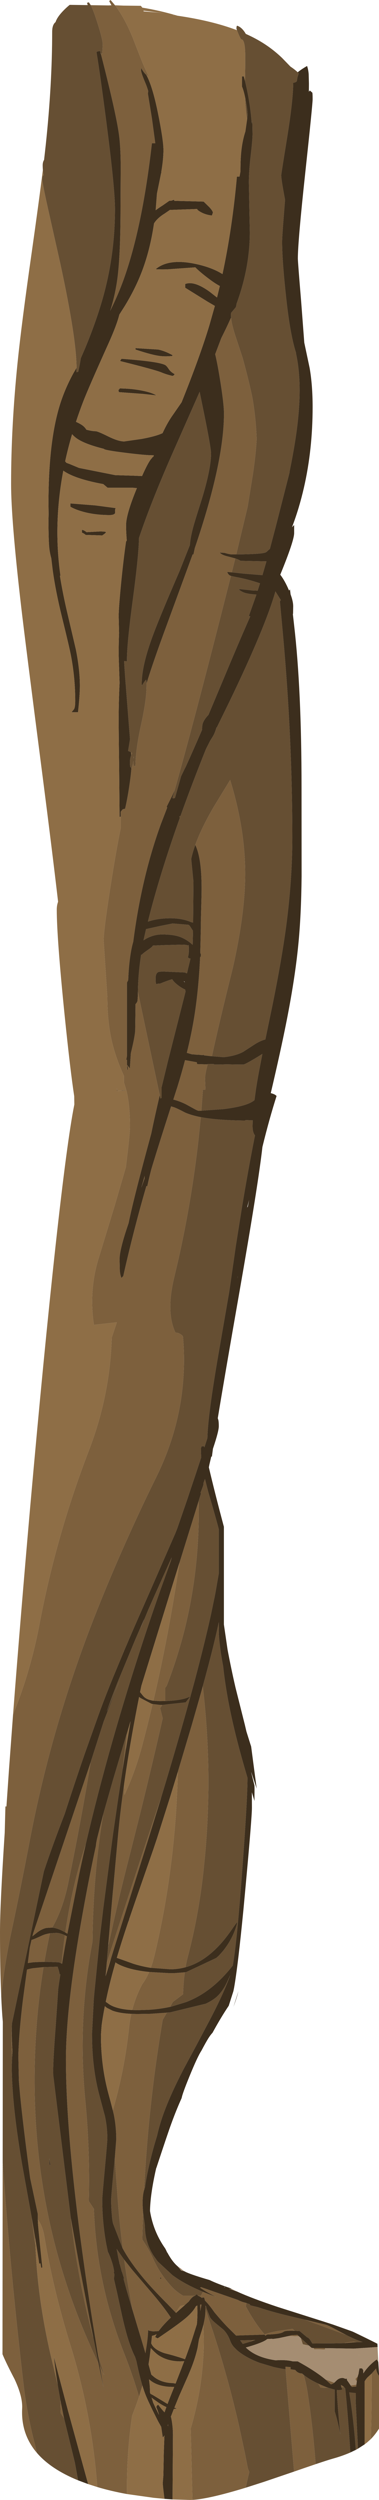 <?xml version="1.0" encoding="UTF-8" standalone="no"?>
<svg xmlns:ffdec="https://www.free-decompiler.com/flash" xmlns:xlink="http://www.w3.org/1999/xlink" ffdec:objectType="frame" height="1957.5px" width="297.5px" xmlns="http://www.w3.org/2000/svg">
  <g transform="matrix(1.0, 0.0, 0.0, 1.0, 0.0, 852.4)">
    <use ffdec:characterId="978" height="1957.5" transform="matrix(1.0, 0.0, 0.0, 1.0, 0.0, -852.4)" width="297.5" xlink:href="#shape0"/>
  </g>
  <defs>
    <g id="shape0" transform="matrix(1.0, 0.0, 0.0, 1.0, 0.0, 852.4)">
      <path d="M33.65 -719.4 Q33.5 -721.2 33.5 -723.0 33.5 -725.45 34.55 -727.15 L34.6 -727.2 35.9 -738.85 Q40.95 -786.35 40.95 -827.55 40.95 -828.7 41.1 -829.7 L40.95 -829.75 41.1 -829.9 Q41.5 -833.0 43.05 -834.6 L43.6 -835.1 Q44.75 -838.65 48.65 -842.9 51.45 -845.95 54.7 -848.6 L68.85 -848.4 68.3 -850.2 69.75 -850.6 71.25 -848.35 Q73.3 -844.5 76.35 -834.9 80.65 -821.5 80.65 -817.4 L80.45 -813.35 80.25 -810.35 79.15 -810.35 78.8 -810.35 78.75 -812.0 78.65 -812.35 Q76.45 -812.35 75.75 -811.6 78.5 -795.1 83.55 -756.3 90.25 -704.7 90.25 -688.75 90.25 -657.4 83.0 -627.7 77.75 -606.15 67.05 -580.25 L63.45 -571.95 Q62.5 -565.95 61.4 -561.3 L59.95 -560.95 60.05 -564.35 Q60.1 -587.1 47.3 -646.15 L37.6 -689.35 Q33.15 -709.25 33.15 -712.45 33.15 -714.7 33.9 -715.05 L34.2 -715.15 Q33.8 -717.25 33.65 -719.4 M186.0 -828.75 L185.6 -829.9 Q185.6 -832.15 186.15 -832.25 L186.65 -832.1 Q190.2 -830.65 192.95 -825.85 198.9 -823.2 204.0 -820.2 213.4 -814.7 221.4 -807.05 L227.95 -800.3 Q231.7 -797.75 233.7 -795.8 L234.5 -794.95 233.5 -791.9 233.05 -789.15 Q233.05 -788.7 232.35 -788.25 231.55 -787.75 230.15 -787.55 230.1 -773.8 225.45 -745.05 220.75 -716.15 220.75 -715.2 220.75 -711.7 223.75 -696.0 L222.65 -682.0 Q221.45 -667.0 221.45 -663.0 221.45 -647.8 224.7 -618.6 227.8 -590.3 232.35 -576.2 L232.35 -575.65 Q236.9 -555.15 234.15 -526.25 232.5 -508.45 227.25 -482.85 L227.35 -482.7 216.6 -440.6 211.85 -422.6 210.6 -421.55 Q209.35 -420.2 208.4 -419.8 204.85 -418.4 185.45 -418.3 L194.4 -455.7 198.6 -481.65 Q200.95 -497.7 201.45 -508.75 200.9 -524.75 198.2 -540.55 195.7 -552.75 191.4 -568.65 L190.5 -572.0 184.4 -590.5 Q181.75 -598.9 181.35 -603.7 L181.25 -605.35 Q181.25 -606.45 181.4 -607.05 L181.35 -607.35 185.0 -611.7 Q185.45 -612.55 185.7 -614.6 196.1 -642.9 196.1 -670.6 L195.75 -688.0 195.35 -709.75 Q195.35 -718.25 196.8 -730.65 198.25 -743.05 198.25 -747.45 L198.15 -754.7 197.85 -757.65 197.6 -755.65 Q197.15 -762.0 196.15 -769.15 194.65 -779.45 192.3 -789.05 L192.35 -792.15 Q192.65 -808.35 192.4 -812.75 191.9 -821.6 189.4 -821.6 189.05 -821.6 187.3 -825.55 L186.0 -828.75 M281.0 1064.95 L279.3 1065.9 Q277.55 1041.4 274.15 1020.9 L279.3 1021.45 279.2 1027.6 280.35 1051.4 281.0 1064.95 M275.0 1067.95 Q268.75 1070.7 261.0 1072.85 257.3 1073.9 247.75 1077.1 246.85 1064.6 245.5 1052.2 243.85 1036.8 241.5 1021.55 240.3 1013.55 238.35 1007.15 242.7 1010.7 249.8 1014.0 L251.7 1017.2 257.75 1017.35 262.7 1018.75 262.7 1035.6 Q265.25 1043.8 267.15 1053.75 264.95 1032.15 264.4 1019.05 L265.7 1019.1 Q268.75 1019.1 268.6 1018.25 L268.0 1016.9 270.05 1016.7 270.75 1017.55 271.0 1017.95 Q273.2 1039.3 275.0 1067.95 M230.85 1082.9 L207.15 1090.95 192.95 1095.5 193.1 1094.65 Q194.25 1088.9 195.7 1083.2 194.7 1081.2 194.3 1079.1 L192.35 1069.05 187.45 1046.3 Q183.4 1028.8 178.7 1011.5 L177.75 1008.2 Q174.6 996.8 171.1 985.5 L170.3 983.0 167.45 974.05 161.25 955.6 161.25 953.05 161.75 953.7 162.0 954.95 164.9 962.2 165.0 962.3 165.05 962.4 Q166.65 964.7 170.2 967.5 L175.1 971.55 175.9 972.35 Q179.05 975.75 180.75 980.6 181.4 982.45 182.75 984.3 L183.25 985.0 185.8 987.6 Q189.15 990.65 194.6 993.6 198.85 995.9 203.8 997.75 L214.9 1001.05 215.55 1001.2 220.95 1002.3 223.9 1002.75 224.2 1002.8 230.85 1082.9 M61.3 1089.75 Q40.0 1081.05 29.0 1068.3 L26.7 1058.95 Q21.15 1036.95 18.65 1016.05 8.35 928.9 2.1 841.0 L2.2 730.75 Q1.4 721.6 0.95 710.4 3.6 685.25 8.8 660.9 16.35 625.5 23.45 588.3 40.9 497.1 75.9 409.15 82.1 393.55 88.7 378.1 95.25 362.7 102.2 347.45 111.95 325.85 122.55 304.45 137.2 274.8 142.05 243.65 143.55 233.8 144.1 223.8 144.9 209.55 143.7 195.0 143.7 194.0 143.2 193.5 141.7 192.0 139.6 191.3 L137.7 191.0 Q130.15 175.1 136.75 147.8 L140.05 133.7 Q150.45 87.25 155.7 40.85 L157.6 22.35 Q170.9 24.85 192.45 25.0 192.45 24.6 193.95 24.65 L197.2 24.85 198.35 24.75 198.25 29.35 Q198.25 34.25 200.05 36.5 L200.15 36.6 Q195.05 62.2 190.0 92.5 L185.05 123.6 183.2 136.6 183.0 137.85 180.95 152.25 179.9 159.35 171.8 206.05 Q163.1 256.05 162.8 273.65 L160.45 280.95 160.25 280.1 158.25 280.1 157.8 281.5 157.75 285.1 157.95 288.75 157.05 291.55 156.85 292.15 154.0 300.75 150.1 312.4 149.05 315.5 147.3 320.8 139.15 344.4 137.55 348.4 136.8 350.1 117.6 394.0 105.8 420.75 101.3 431.15 99.95 434.35 97.4 440.25 97.15 440.8 96.9 441.5 88.7 461.15 Q82.8 475.65 78.75 486.6 L77.05 491.3 76.05 494.1 66.75 520.2 Q58.85 542.95 50.8 567.9 41.05 593.05 34.45 612.9 L9.4 732.0 9.35 732.65 9.3 734.1 Q8.75 746.2 9.5 758.4 L9.5 758.5 9.5 758.55 9.25 765.15 9.25 765.4 9.25 765.5 9.25 765.6 Q9.25 795.1 17.45 842.85 L24.55 882.1 24.95 884.35 27.0 901.3 27.8 905.1 Q29.3 946.45 39.75 991.65 L45.25 1014.65 45.8 1018.0 46.85 1023.9 47.1 1025.4 47.4 1027.0 47.7 1037.2 50.25 1041.05 50.5 1042.05 58.8 1076.0 61.3 1089.75 M194.0 -759.2 Q192.8 -765.75 192.45 -775.95 L192.8 -774.1 Q194.3 -766.4 194.3 -761.95 L194.0 -759.2 M184.65 -415.15 Q187.4 -414.25 188.85 -413.25 L209.15 -412.85 206.0 -402.05 191.05 -403.25 181.95 -404.25 184.65 -415.15 M181.25 -401.45 L184.8 -400.65 Q194.35 -398.95 204.1 -395.65 L202.25 -389.9 198.2 -390.05 188.5 -391.1 187.4 -390.75 Q190.1 -388.85 192.15 -388.2 195.4 -387.2 201.3 -386.85 L195.35 -370.1 196.45 -369.8 Q186.8 -347.95 174.75 -319.05 L163.65 -292.65 Q160.15 -289.0 159.15 -285.9 158.7 -284.45 158.55 -280.8 151.75 -265.1 145.95 -252.3 L144.85 -250.15 142.15 -244.55 137.35 -227.65 136.55 -227.35 Q135.7 -227.2 135.35 -227.65 L137.05 -233.6 Q151.2 -283.45 173.7 -371.75 L181.25 -401.45 M108.25 -75.65 Q108.4 -88.6 110.4 -102.35 L110.75 -104.8 111.25 -104.75 Q111.95 -105.75 116.15 -108.65 119.95 -111.25 119.95 -112.0 L128.5 -112.35 142.45 -112.7 Q147.0 -112.7 147.7 -111.95 L147.75 -111.9 147.9 -112.5 Q148.25 -112.9 148.25 -108.35 148.25 -105.05 147.5 -102.9 147.4 -102.6 148.95 -101.85 L149.55 -101.85 147.8 -94.65 146.8 -90.3 146.05 -90.35 145.35 -90.95 134.9 -91.35 134.65 -91.85 Q134.55 -92.0 134.55 -91.4 L127.2 -91.7 124.7 -91.4 Q122.15 -90.7 122.15 -86.25 122.15 -81.8 122.85 -81.8 L123.95 -82.15 125.75 -82.25 Q131.35 -84.55 135.15 -85.65 136.3 -83.65 139.4 -81.2 142.45 -78.8 145.4 -77.55 L145.5 -76.3 145.7 -76.25 144.35 -70.85 131.65 -20.8 126.85 -1.0 126.85 7.25 125.95 7.75 125.4 5.15 124.5 1.0 115.65 -40.65 108.25 -75.65 M34.15 687.9 L45.25 687.6 Q46.75 692.1 46.75 693.6 L47.4 693.45 Q46.5 699.0 45.75 704.5 L43.75 733.65 Q41.75 759.65 41.75 769.1 L41.8 772.6 55.5 883.75 55.65 884.75 56.2 889.6 Q61.7 934.8 73.25 978.15 L73.3 978.35 73.6 979.75 77.2 997.6 77.35 998.4 Q72.7 988.7 68.45 978.85 27.55 884.45 27.15 779.15 26.95 731.9 34.15 687.9 M78.4 1000.5 L77.05 992.3 76.85 991.15 81.7 1007.2 78.4 1000.5 M80.95 568.5 L81.35 567.1 88.7 541.3 97.0 513.5 99.05 506.65 99.35 505.65 97.5 522.0 96.25 533.05 95.9 535.5 94.55 544.15 92.9 555.0 88.7 583.85 81.05 642.0 80.7 645.0 78.65 662.4 78.5 663.55 74.0 708.65 73.6 713.3 72.25 739.65 72.25 739.95 72.25 740.75 72.25 740.95 72.25 741.1 Q72.25 767.25 78.25 789.2 L82.4 804.7 Q84.25 813.3 84.25 822.1 84.25 824.6 82.25 846.1 80.25 867.6 80.25 870.1 80.25 887.45 83.45 905.0 L84.65 910.7 85.4 912.25 Q87.6 917.35 88.7 921.7 89.35 924.2 89.6 926.5 L89.25 926.6 89.25 926.75 89.75 928.3 89.75 929.35 89.4 931.9 91.75 942.1 95.9 961.2 Q98.5 972.75 100.95 980.35 103.2 987.35 106.05 993.2 L107.05 996.3 Q109.55 1008.35 111.7 1015.35 L112.5 1017.85 111.75 1015.55 109.15 1024.25 Q104.0 1006.9 97.5 990.45 92.65 978.3 88.85 966.0 75.25 922.6 73.7 877.15 L69.7 871.15 Q70.65 830.45 67.0 792.85 60.8 729.1 72.6 667.9 73.1 615.6 80.95 568.5 M102.8 -263.45 L100.55 -264.4 102.05 -273.5 100.4 -294.5 98.8 -315.0 98.95 -315.0 98.7 -315.95 Q97.5 -331.85 97.5 -334.2 L97.5 -334.8 99.65 -334.55 99.65 -336.0 Q99.65 -348.8 104.4 -383.95 108.9 -417.55 109.1 -431.2 118.45 -458.9 134.8 -496.1 L155.45 -542.75 156.7 -545.6 159.85 -530.25 Q165.65 -501.95 165.65 -497.35 165.65 -484.25 157.3 -458.05 152.8 -443.95 151.55 -439.25 149.4 -431.15 149.05 -425.6 L141.0 -405.35 Q126.1 -371.0 120.55 -356.25 111.25 -331.65 111.25 -317.15 L111.35 -315.35 Q112.9 -318.3 114.7 -320.25 L115.0 -318.75 115.05 -317.25 115.05 -315.35 Q115.05 -304.45 110.7 -284.7 106.35 -264.95 106.35 -252.45 L104.9 -252.8 Q104.6 -254.1 104.75 -256.6 L104.35 -254.3 103.45 -251.0 103.15 -251.1 Q102.35 -251.55 102.2 -252.3 102.0 -253.0 102.0 -255.9 102.0 -258.35 102.85 -260.7 L103.0 -261.0 103.75 -262.65 102.8 -263.45 M99.1 1.05 L99.15 1.25 95.5 1.65 95.4 1.35 99.1 1.05 M153.3 -190.8 Q151.15 -184.9 150.1 -179.8 L151.85 -162.0 151.6 -131.05 151.6 -130.0 150.3 -130.25 Q142.4 -133.7 131.7 -133.35 123.05 -133.1 116.1 -130.75 125.15 -167.05 141.15 -211.95 L140.8 -213.15 141.7 -213.5 Q150.6 -238.35 161.65 -265.85 L165.0 -272.45 167.25 -276.05 168.1 -277.7 Q169.3 -280.45 169.9 -282.8 L170.05 -282.5 180.05 -302.9 Q208.25 -361.25 216.2 -389.3 L219.95 -383.3 220.45 -382.5 219.7 -381.65 222.2 -354.5 Q229.45 -274.4 229.45 -196.45 229.45 -163.55 224.6 -126.95 221.05 -100.6 213.85 -65.2 L208.3 -38.5 Q203.9 -37.3 199.4 -34.3 L190.85 -28.75 Q184.8 -25.55 175.55 -24.6 L166.35 -25.35 Q172.0 -51.55 182.8 -94.75 192.45 -137.45 192.45 -168.35 192.45 -203.4 180.65 -241.65 L177.65 -236.75 167.8 -220.65 Q157.95 -203.75 153.3 -190.8 M105.0 -259.35 L104.9 -260.25 104.9 -259.0 104.9 -258.3 105.0 -259.35 M114.75 -117.4 L112.65 -116.1 114.65 -124.9 125.95 -127.4 135.55 -129.3 148.15 -128.25 149.05 -127.3 151.5 -123.5 151.25 -112.55 Q146.65 -116.75 141.65 -118.65 136.35 -120.7 127.2 -120.7 120.85 -120.7 114.75 -117.4 M158.05 17.3 L158.25 14.8 159.25 1.0 159.25 0.85 161.25 0.85 161.15 -1.9 160.95 -7.75 Q160.95 -10.1 161.8 -14.2 L162.95 -18.95 163.0 -19.3 167.95 -19.2 167.9 -18.85 172.15 -18.85 177.6 -19.0 178.7 -19.0 Q184.5 -18.85 191.0 -18.85 192.25 -18.85 201.9 -24.65 L205.95 -27.15 203.15 -12.6 Q201.85 -5.6 200.9 0.65 L199.75 9.1 199.7 9.05 Q194.25 13.8 175.1 16.1 L158.05 17.3 M156.25 321.9 L156.75 320.3 157.75 317.1 157.4 316.4 Q159.75 310.6 159.75 309.6 L159.75 308.7 160.9 305.7 163.35 315.4 Q169.9 337.75 171.75 345.1 L171.75 379.65 169.0 395.35 168.25 399.2 168.2 399.3 165.55 412.1 Q160.55 434.55 152.8 463.8 L152.75 464.0 149.5 475.85 Q143.45 479.15 129.4 479.55 L129.7 479.1 129.7 469.1 Q130.7 468.05 131.15 466.85 139.7 444.65 145.35 421.75 149.6 404.3 152.15 386.45 156.6 355.4 155.9 323.1 L156.25 321.9 M71.15 527.55 L71.5 526.35 81.4 495.55 88.7 476.8 93.0 465.9 94.05 463.25 88.7 476.15 83.85 487.75 Q85.8 481.85 88.7 474.15 L92.3 464.9 106.05 431.75 106.55 430.6 112.6 416.6 113.1 415.45 110.35 422.7 116.3 408.25 Q121.25 397.0 126.9 384.5 L134.75 367.15 134.15 369.75 125.9 392.65 Q116.15 420.3 107.25 448.25 97.5 478.65 88.7 509.4 L88.65 509.55 Q76.2 553.25 67.25 592.0 61.45 609.5 57.2 628.55 53.65 644.45 51.3 660.75 45.7 657.45 41.0 656.95 49.25 642.7 53.5 622.3 63.3 575.35 71.15 527.55 M158.4 470.75 Q163.55 452.25 167.15 437.7 L169.8 426.7 171.75 417.9 171.75 421.6 171.8 421.65 171.75 424.1 Q171.75 429.1 172.6 436.0 173.4 443.1 175.15 452.2 176.4 464.1 178.8 477.3 L178.85 477.7 178.9 477.8 178.9 477.9 Q182.25 496.15 187.8 516.85 190.45 526.8 194.25 539.6 L194.25 540.35 Q194.25 557.5 189.8 616.5 L188.2 636.95 Q185.35 671.05 183.0 685.0 L182.95 685.4 182.7 686.7 Q169.45 703.6 153.9 711.75 150.15 713.7 146.15 715.25 L134.35 718.85 133.5 719.0 135.7 715.15 143.7 709.15 Q143.95 699.85 145.05 692.05 L145.95 691.9 169.8 680.7 170.0 680.55 170.15 680.35 170.35 680.2 170.55 680.0 170.75 679.85 170.95 679.65 171.15 679.5 171.35 679.3 171.5 679.15 171.7 678.95 171.9 678.75 172.1 678.55 172.3 678.35 172.5 678.15 172.65 677.95 172.85 677.7 173.05 677.5 173.75 676.75 173.95 676.5 174.15 676.3 174.35 676.05 174.7 675.65 175.05 675.25 175.4 674.85 175.75 674.35 175.95 674.1 Q180.75 667.95 183.8 660.55 185.9 655.4 186.25 652.6 185.9 652.75 181.65 658.9 176.5 666.3 171.45 671.55 159.35 684.25 145.65 688.0 146.35 683.75 147.35 680.0 155.7 648.4 159.6 613.75 L160.95 600.4 Q163.2 575.75 163.5 551.15 L163.55 549.0 Q163.95 508.55 159.15 468.15 L158.4 470.75 M127.4 482.55 L127.9 482.55 128.35 482.5 132.55 482.0 145.75 480.6 149.5 475.85 Q139.95 510.8 126.65 554.6 L126.55 555.0 Q121.4 570.0 116.4 585.1 L109.35 606.35 88.7 669.45 83.8 684.6 83.8 684.5 83.85 684.25 83.85 684.1 83.9 683.7 84.0 682.4 84.7 673.7 84.9 671.8 85.1 669.35 85.25 670.2 88.7 654.4 Q94.3 629.3 101.1 602.95 L109.85 568.3 Q119.0 531.3 127.7 493.1 L125.7 485.1 127.4 482.55 M39.2 661.4 L44.0 661.1 Q47.05 661.1 50.95 662.95 49.4 673.95 48.4 685.1 L48.3 685.05 46.25 684.1 37.45 683.8 34.85 683.8 Q36.75 672.5 39.2 661.4 M133.3 723.4 L161.5 716.55 161.7 716.45 Q166.8 714.05 170.3 711.0 L170.45 710.8 Q175.25 706.4 178.75 698.45 L180.7 694.25 Q175.4 708.95 164.3 730.0 L153.85 749.7 148.25 760.1 147.7 761.1 143.8 768.35 142.35 771.25 141.1 773.65 141.05 773.85 140.95 774.0 Q131.5 792.85 126.85 807.05 124.7 813.65 123.3 819.95 119.95 830.6 117.4 841.65 114.8 852.7 113.85 860.25 L113.1 862.4 Q113.95 845.8 115.25 829.3 116.5 813.35 118.25 797.45 119.9 781.9 122.0 766.4 L122.75 761.1 Q125.0 745.1 127.7 729.15 L130.9 723.65 133.3 723.4 M112.35 880.25 L112.5 881.5 113.75 890.6 Q113.75 903.2 120.45 913.7 L123.2 917.55 123.45 917.9 124.05 918.6 135.55 929.25 136.0 929.55 Q142.05 933.95 149.8 937.8 154.3 940.05 159.35 942.15 L157.7 945.2 155.4 945.2 155.2 945.15 155.15 944.65 154.25 944.1 153.15 945.2 143.7 945.2 Q138.7 942.3 134.8 938.15 128.9 931.8 124.5 924.5 122.1 920.45 120.15 916.15 L119.2 914.05 Q116.1 907.7 111.7 901.2 111.9 890.75 112.35 880.25 M193.45 950.95 L196.0 951.85 196.5 952.75 202.4 954.15 Q214.1 958.15 232.2 962.3 L239.3 963.95 271.5 975.8 273.95 977.05 Q279.6 979.8 284.75 981.5 L280.4 981.6 277.7 981.2 Q273.75 981.3 270.25 982.35 L261.9 982.5 245.2 982.6 243.75 980.25 Q242.95 978.9 241.9 978.15 L240.85 977.6 240.6 977.35 235.2 972.85 231.2 972.65 229.7 971.15 219.35 972.65 Q212.95 973.6 207.6 975.5 L206.55 974.15 Q199.55 965.8 192.95 953.55 L193.45 950.95 M96.35 908.25 L96.2 907.95 88.7 888.6 Q87.95 885.15 87.8 881.85 L87.75 881.6 Q87.25 875.55 87.25 870.1 87.25 867.95 88.7 852.35 L89.25 846.5 89.9 839.75 89.95 839.2 90.1 837.55 92.2 866.7 Q93.65 887.35 96.35 908.25 M196.5 981.15 L193.2 982.15 190.55 982.95 189.25 981.1 188.55 980.15 198.3 979.95 196.5 981.15 M236.1 978.3 L236.45 978.65 242.55 984.25 237.7 983.2 236.1 978.3 M38.75 842.1 L39.6 843.55 38.75 837.65 38.75 842.1 M104.3 957.35 L99.35 940.6 97.95 935.45 96.95 931.8 97.45 931.9 95.8 926.75 95.7 926.45 95.6 926.45 94.95 923.95 94.05 920.6 93.75 920.1 93.75 919.5 Q92.65 915.0 92.15 911.4 L91.55 908.55 96.65 915.85 97.5 917.0 Q98.95 927.55 100.75 938.25 L104.0 956.3 104.3 957.35 M118.9 1022.4 L119.25 1022.55 119.9 1022.9 118.9 1022.4 M120.55 1026.2 L120.0 1025.8 119.75 1025.6 120.55 1026.2 M276.05 1016.45 L276.35 1016.6 276.2 1016.6 276.05 1016.45" fill="#664f33" fill-rule="evenodd" stroke="none"/>
      <path d="M71.25 -848.35 L85.2 -848.15 87.5 -848.25 Q85.85 -851.15 85.7 -851.65 L86.4 -852.05 86.8 -852.4 90.3 -848.25 Q97.7 -838.65 104.05 -823.2 L110.1 -807.7 Q113.65 -798.7 116.5 -793.3 L116.5 -792.6 114.9 -793.7 Q112.85 -795.45 110.8 -799.1 L110.7 -797.65 Q110.7 -795.5 114.15 -787.35 115.45 -784.3 116.4 -780.95 116.15 -780.3 116.15 -778.8 L119.25 -759.75 121.9 -740.2 119.25 -740.2 Q111.75 -674.4 97.05 -633.5 92.75 -621.55 86.5 -609.0 90.65 -622.15 92.3 -635.4 94.6 -653.9 94.6 -689.8 L94.75 -722.2 Q94.7 -735.4 93.7 -744.55 91.9 -760.8 79.15 -810.35 L80.25 -810.35 80.45 -813.35 80.65 -817.4 Q80.65 -821.5 76.35 -834.9 73.3 -844.5 71.25 -848.35 M297.5 1007.95 L297.5 1049.25 Q294.6 1053.9 291.1 1057.45 291.85 1030.75 291.7 1006.2 L295.15 1002.25 295.2 1002.2 Q295.65 1005.45 297.5 1007.95 M247.75 1077.1 L238.95 1080.1 230.85 1082.9 224.2 1002.8 224.05 1001.0 224.05 1000.85 225.2 1000.85 227.45 1001.05 228.0 1001.3 228.0 1001.15 228.15 1002.8 231.75 1003.3 231.9 1003.5 Q233.9 1006.05 237.1 1006.1 L238.35 1007.15 Q240.3 1013.55 241.5 1021.55 243.85 1036.8 245.5 1052.2 246.85 1064.6 247.75 1077.1 M192.95 1095.5 Q163.95 1104.35 151.05 1105.05 L149.7 1049.2 Q153.95 1034.7 156.45 1020.35 L156.95 1017.35 157.8 1011.5 157.9 1010.85 157.95 1010.5 158.3 1007.45 Q159.5 997.25 159.85 987.15 L159.9 985.35 159.9 985.05 159.95 979.55 159.6 968.2 Q161.25 961.45 161.25 957.1 L161.25 955.6 167.45 974.05 170.3 983.0 171.1 985.5 Q174.6 996.8 177.75 1008.2 L178.7 1011.5 Q183.4 1028.8 187.45 1046.3 L192.35 1069.05 194.3 1079.1 Q194.7 1081.2 195.7 1083.2 194.25 1088.9 193.1 1094.65 L192.95 1095.5 M99.7 1100.5 Q87.25 1098.25 76.35 1095.0 72.15 1038.25 55.15 983.5 41.55 939.6 34.85 899.0 33.5 890.75 29.7 885.6 L29.65 881.4 29.65 881.3 29.65 881.15 23.7 853.25 23.2 849.55 Q16.5 799.5 14.8 776.6 L14.4 756.9 Q14.9 738.65 18.0 713.55 L21.2 689.85 Q22.8 689.25 25.95 688.75 L34.15 687.9 Q26.95 731.9 27.15 779.15 27.55 884.45 68.45 978.85 72.7 988.7 77.35 998.4 L81.2 1017.05 78.45 1000.7 78.4 1000.5 81.7 1007.2 76.85 991.15 76.75 990.6 74.95 979.55 74.75 978.3 72.75 966.05 Q51.75 832.9 51.75 760.35 51.75 720.75 63.5 653.55 69.4 620.0 75.25 593.1 L75.5 590.8 76.15 587.45 80.75 569.3 80.95 568.5 Q73.1 615.6 72.6 667.9 60.8 729.1 67.0 792.85 70.65 830.45 69.7 871.15 L73.7 877.15 Q75.25 922.6 88.85 966.0 92.65 978.3 97.5 990.45 104.0 1006.9 109.15 1024.25 106.65 1031.85 103.7 1039.2 99.2 1070.1 99.7 1100.5 M29.0 1068.3 Q16.3 1053.5 17.4 1033.3 17.8 1024.05 11.35 1010.35 4.95 998.2 1.95 991.0 L2.1 841.0 Q8.35 928.9 18.65 1016.05 21.15 1036.95 26.7 1058.95 L29.0 1068.3 M0.95 710.4 Q0.0 689.1 0.0 660.1 0.0 639.25 3.7 582.55 L4.25 562.1 5.05 562.1 7.05 533.2 10.25 490.1 Q24.05 456.1 31.0 419.3 44.15 349.95 69.75 283.4 86.35 240.35 87.7 195.0 L91.7 183.0 73.7 185.0 Q69.6 157.75 77.6 132.25 L89.95 91.85 98.8 61.5 99.85 52.65 Q102.0 34.75 102.0 29.5 102.0 12.65 99.15 1.25 L99.1 1.05 97.3 -4.85 97.3 -9.95 Q90.95 -23.75 87.9 -36.6 84.25 -52.0 84.25 -71.4 L82.8 -93.7 81.35 -116.0 Q81.35 -125.0 88.0 -166.3 91.85 -190.2 94.75 -203.85 L94.75 -212.95 94.75 -216.75 95.9 -218.25 Q96.55 -218.95 97.3 -218.95 L98.2 -219.2 Q99.95 -226.65 101.4 -236.3 102.8 -245.5 103.15 -251.1 L103.45 -251.0 104.35 -254.3 104.75 -256.6 Q104.6 -254.1 104.9 -252.8 L106.35 -252.45 Q106.35 -264.95 110.7 -284.7 115.05 -304.45 115.05 -315.35 L115.05 -317.25 Q120.05 -333.7 130.85 -362.85 L151.2 -418.25 151.85 -418.3 152.9 -423.2 Q175.8 -490.3 175.8 -528.5 175.8 -536.6 172.35 -557.4 170.5 -568.55 168.9 -575.05 L173.7 -587.7 Q177.8 -595.8 180.7 -602.3 L181.35 -603.7 Q181.75 -598.9 184.4 -590.5 L190.5 -572.0 191.4 -568.65 Q195.7 -552.75 198.2 -540.55 200.9 -524.75 201.45 -508.75 200.95 -497.7 198.6 -481.65 L194.4 -455.7 185.45 -418.3 181.95 -418.3 Q180.3 -418.3 176.3 -419.45 L172.55 -419.75 Q173.95 -417.75 179.65 -416.5 L184.65 -415.15 181.95 -404.25 178.35 -404.55 Q179.1 -402.55 180.45 -401.8 L181.25 -401.45 173.7 -371.75 Q151.2 -283.45 137.05 -233.6 L135.35 -229.7 130.85 -220.75 131.25 -220.0 126.35 -207.3 Q111.05 -165.3 104.6 -115.0 103.35 -110.85 102.45 -105.05 101.0 -95.6 100.65 -84.95 L99.65 -83.0 99.65 -25.35 99.1 -22.65 99.65 -22.55 99.65 -18.6 101.95 -15.9 102.7 -27.7 Q105.55 -39.25 106.1 -44.95 L106.35 -63.8 106.35 -66.1 Q107.6 -67.45 107.95 -68.75 L108.2 -72.85 108.25 -75.65 115.65 -40.65 124.5 1.0 125.4 5.15 Q121.4 22.2 118.75 35.15 L114.7 50.1 Q104.0 89.95 100.95 105.35 93.85 125.9 93.85 133.75 L94.05 142.35 Q94.3 145.75 95.3 148.25 L96.75 146.8 Q104.85 110.75 114.9 76.3 L115.6 76.45 Q116.85 70.6 118.75 63.25 L119.9 59.4 Q125.55 40.95 134.3 13.9 L136.85 14.7 Q139.65 15.75 145.3 18.75 150.2 20.9 157.6 22.35 L155.7 40.85 Q150.45 87.25 140.05 133.7 L136.75 147.8 Q130.15 175.1 137.7 191.0 L139.6 191.3 Q141.7 192.0 143.2 193.5 143.7 194.0 143.7 195.0 144.9 209.55 144.1 223.8 143.55 233.8 142.05 243.65 137.2 274.8 122.55 304.45 111.95 325.85 102.2 347.45 95.25 362.7 88.7 378.1 82.1 393.55 75.9 409.15 40.9 497.1 23.45 588.3 16.35 625.5 8.8 660.9 3.6 685.25 0.95 710.4 M9.3 734.1 L9.25 738.35 Q9.25 744.95 9.8 753.9 L9.65 755.95 9.5 758.4 Q8.75 746.2 9.3 734.1 M24.95 884.35 L27.65 900.05 27.8 905.1 27.0 901.3 24.95 884.35 M55.65 884.75 L55.85 885.8 62.05 920.3 70.85 966.15 73.0 976.75 73.25 978.15 Q61.7 934.8 56.2 889.6 L55.65 884.75 M99.35 505.65 L101.05 500.15 Q99.6 508.9 98.8 517.3 L97.7 524.1 97.45 525.7 96.55 531.2 96.25 533.05 97.5 522.0 99.35 505.65 M153.3 -190.8 Q157.95 -203.75 167.8 -220.65 L177.65 -236.75 180.65 -241.65 Q192.45 -203.4 192.45 -168.35 192.45 -137.45 182.8 -94.75 172.0 -51.55 166.35 -25.35 L165.5 -25.4 160.35 -26.0 160.0 -26.05 159.85 -26.45 158.8 -26.2 158.45 -26.25 158.4 -26.25 155.15 -26.6 155.15 -26.45 152.3 -26.75 150.6 -26.85 150.5 -26.9 146.65 -28.0 Q150.5 -43.55 152.7 -57.55 155.95 -78.35 157.1 -103.25 L157.65 -103.3 157.65 -105.45 157.2 -106.05 157.65 -125.5 157.65 -125.75 157.65 -130.5 158.05 -145.9 Q158.4 -157.05 158.1 -164.4 157.5 -182.05 153.3 -190.8 M102.8 -263.45 L103.75 -262.65 103.0 -261.0 102.8 -263.45 M105.0 -259.35 L104.9 -258.3 104.9 -259.0 104.9 -260.25 105.0 -259.35 M99.65 -17.4 L99.5 -17.4 99.45 -15.1 99.5 -15.15 99.65 -15.15 99.85 -15.0 100.2 -14.6 100.2 -17.55 99.65 -17.4 M162.95 -18.95 L161.8 -14.2 Q160.95 -10.1 160.95 -7.75 L161.15 -1.9 161.25 0.85 159.25 0.85 159.25 1.0 158.25 14.8 158.05 17.3 156.2 17.4 Q155.15 17.4 152.35 15.8 L146.05 12.35 Q141.1 9.85 136.05 8.6 L138.5 0.95 139.3 -1.5 Q142.6 -12.2 145.25 -22.3 L145.45 -22.25 154.45 -20.65 154.75 -19.2 161.8 -19.0 162.95 -18.95 M95.5 1.65 L92.5 1.95 91.6 2.05 91.7 0.0 Q92.1 0.55 92.5 1.95 L95.4 1.35 95.5 1.65 M113.55 68.3 L113.45 70.6 110.95 77.55 113.55 68.3 M156.25 321.9 L155.9 323.1 Q156.6 355.4 152.15 386.45 149.6 404.3 145.35 421.75 139.7 444.65 131.15 466.85 130.7 468.05 129.7 469.1 L129.7 479.1 129.4 479.55 125.25 479.6 120.4 479.3 Q132.45 427.6 140.55 373.15 L140.75 371.65 140.75 371.55 140.95 371.05 145.15 357.55 156.25 321.9 M71.15 527.55 Q63.3 575.35 53.5 622.3 49.25 642.7 41.0 656.95 L36.45 657.2 Q33.25 657.9 29.75 660.35 L25.45 663.75 26.0 661.55 70.65 529.05 71.15 527.55 M51.3 660.75 Q53.65 644.45 57.2 628.55 61.45 609.5 67.25 592.0 64.45 604.15 62.0 615.85 L52.9 661.75 51.3 660.75 M158.4 470.75 L159.15 468.15 Q163.95 508.55 163.55 549.0 L163.5 551.15 Q163.2 575.75 160.95 600.4 L159.6 613.75 Q155.7 648.4 147.35 680.0 146.35 683.75 145.65 688.0 140.0 689.55 134.05 689.6 L133.75 689.6 118.35 688.45 Q120.05 683.8 121.4 678.15 126.35 657.35 129.95 636.25 138.3 587.05 139.55 536.0 L139.55 535.1 139.6 534.95 150.55 498.25 156.15 478.75 158.4 470.75 M145.95 691.9 L145.05 692.05 Q143.95 699.85 143.7 709.15 L135.7 715.15 133.5 719.0 134.35 718.85 Q126.85 720.55 118.55 721.2 L117.25 721.3 108.15 721.6 107.75 721.6 103.75 721.5 Q106.5 710.9 111.7 701.15 114.7 697.2 117.05 691.7 L132.7 692.6 136.75 692.6 145.95 691.9 M97.45 544.45 L97.7 553.1 101.45 544.55 Q107.45 529.95 111.55 514.65 115.85 498.4 119.75 481.9 L125.75 482.6 127.4 482.55 125.7 485.1 127.7 493.1 Q119.0 531.3 109.85 568.3 L101.1 602.95 Q94.3 629.3 88.7 654.4 L85.25 670.2 85.1 669.35 88.7 627.8 88.8 626.95 92.35 587.95 92.75 583.6 Q94.5 565.2 97.45 544.45 M126.55 555.0 L119.3 578.5 116.85 586.4 88.75 675.85 88.7 676.05 87.55 679.75 87.05 681.45 87.0 681.65 86.9 681.85 Q84.7 687.85 83.0 694.15 L83.05 693.2 83.75 685.1 83.8 684.6 88.7 669.45 109.35 606.35 116.4 585.1 Q121.4 570.0 126.55 555.0 M101.7 649.45 L101.7 651.1 100.45 653.15 101.3 650.7 101.7 649.45 M34.85 683.8 L32.95 683.8 27.9 684.0 25.85 684.15 25.7 684.15 24.25 684.35 23.25 684.5 23.15 684.5 21.85 684.75 23.4 672.5 24.75 666.6 Q26.75 666.1 33.15 663.1 35.05 662.25 37.4 661.75 L39.2 661.4 Q36.75 672.5 34.85 683.8 M50.95 662.95 L51.05 663.0 52.55 663.8 51.9 667.15 Q50.15 676.4 48.7 685.4 L48.4 685.1 Q49.4 673.95 50.95 662.95 M88.55 799.95 L88.7 799.45 Q94.3 780.25 97.8 760.2 99.95 747.8 101.3 735.1 101.85 729.7 103.05 724.5 L107.75 724.6 117.95 724.45 133.3 723.4 130.9 723.65 127.7 729.15 Q125.0 745.1 122.75 761.1 L122.0 766.4 Q119.9 781.9 118.25 797.45 116.5 813.35 115.25 829.3 113.95 845.8 113.1 862.4 111.85 866.85 111.95 873.3 L111.95 873.55 111.95 874.1 112.2 878.5 112.35 880.25 Q111.9 890.75 111.7 901.2 116.1 907.7 119.2 914.05 L120.15 916.15 Q122.1 920.45 124.5 924.5 128.9 931.8 134.8 938.15 138.7 942.3 143.7 945.2 L153.15 945.2 Q150.75 945.9 148.25 949.7 L145.05 952.55 141.7 953.2 Q140.7 954.2 140.0 955.35 L138.05 958.55 131.9 952.15 Q121.1 941.35 114.5 933.7 102.9 920.2 96.35 908.25 93.65 887.35 92.2 866.7 L90.1 837.55 91.25 822.85 Q91.25 812.9 89.4 803.6 L88.7 800.6 88.55 799.95 M159.35 942.15 Q164.15 944.15 169.5 946.0 162.9 942.95 157.0 938.85 L158.0 938.5 159.35 939.0 186.75 948.5 Q189.4 949.95 192.95 950.75 L193.45 950.95 192.95 953.55 Q199.55 965.8 206.55 974.15 L207.6 975.5 Q212.95 973.6 219.35 972.65 L229.7 971.15 231.2 972.65 Q223.95 972.4 222.6 973.45 220.25 975.3 209.7 975.6 L208.3 976.5 207.75 975.7 206.9 975.7 186.25 976.35 185.35 976.45 182.7 973.8 178.75 969.9 Q173.9 964.9 168.25 958.1 164.15 952.2 160.9 949.0 L160.25 946.6 158.75 946.6 158.75 947.1 Q156.9 945.65 155.4 945.2 L157.7 945.2 159.35 942.15 M239.3 963.95 L255.7 967.85 Q258.2 968.65 263.6 971.6 L271.5 975.8 239.3 963.95 M280.4 981.6 L279.7 981.6 270.25 982.35 Q273.75 981.3 277.7 981.2 L280.4 981.6 M162.0 954.95 L161.75 953.7 161.25 953.05 161.25 952.95 161.75 953.6 162.0 954.95 M196.5 981.15 L198.3 979.95 200.4 979.85 196.5 981.15 M205.75 981.45 L205.75 981.5 205.5 981.55 205.75 981.45 M255.45 1010.75 L262.4 1013.3 Q260.9 1014.45 259.7 1014.6 L255.45 1010.75 M275.3 1015.5 L279.15 1014.9 279.75 1014.75 279.6 1016.3 276.35 1016.6 276.05 1016.45 275.3 1015.5 M280.1 1012.05 Q278.55 1010.95 279.35 1009.8 L280.75 1008.6 Q280.35 1010.1 280.1 1012.05 M226.65 976.75 L228.65 976.15 233.45 975.85 233.65 976.05 233.6 976.05 233.75 976.1 234.6 976.95 226.65 976.75 M246.15 986.15 L255.25 986.25 255.2 986.85 255.2 987.25 246.7 987.1 246.15 986.15 M126.75 931.6 Q126.6 931.25 125.75 930.85 L125.75 932.05 126.75 931.6 M104.3 957.35 L104.0 956.3 100.75 938.25 Q98.95 927.55 97.5 917.0 L103.7 924.8 121.8 946.05 Q129.5 955.3 134.1 962.3 128.4 967.75 125.2 972.0 L124.5 972.9 121.25 973.1 119.85 973.1 117.05 972.6 116.25 972.1 Q116.25 978.05 114.25 989.55 L114.15 990.2 110.2 976.85 110.25 976.6 110.05 976.45 104.3 957.35 M118.8 982.65 L118.7 982.4 119.25 976.6 119.65 976.55 119.55 977.2 118.8 982.65 M157.1 952.1 L158.2 952.15 157.25 957.1 157.15 953.4 157.1 952.1 M131.9 1047.4 L131.65 1046.65 132.0 1045.8 131.9 1047.4 M50.25 1041.05 L47.7 1037.2 47.4 1027.0 47.7 1028.55 50.1 1040.35 50.25 1041.05 M281.15 991.75 L281.2 991.6 282.1 991.6 281.15 991.75 M249.8 1014.0 L250.95 1014.55 Q254.75 1016.25 257.75 1017.35 L251.7 1017.2 249.8 1014.0 M268.0 1016.9 Q267.7 1016.0 267.7 1015.1 269.05 1015.75 270.05 1016.7 L268.0 1016.9" fill="#7d603d" fill-rule="evenodd" stroke="none"/>
      <path d="M233.7 -795.8 Q236.15 -797.9 241.05 -800.75 242.05 -797.75 242.3 -794.4 L242.5 -787.1 242.5 -786.55 242.5 -785.9 242.45 -780.55 243.2 -781.55 245.15 -779.85 Q245.4 -779.35 245.4 -774.65 245.4 -770.55 239.6 -716.9 233.8 -663.25 233.8 -649.95 233.8 -647.5 236.4 -616.35 L238.85 -584.1 243.05 -564.3 Q245.4 -550.85 245.4 -533.6 245.4 -500.45 238.6 -470.7 234.85 -454.3 229.2 -439.55 L230.9 -441.3 230.9 -435.0 Q230.9 -428.95 220.0 -402.4 222.85 -398.75 225.6 -392.9 L226.9 -390.0 227.65 -390.85 228.1 -387.0 Q230.15 -381.45 230.15 -377.7 L230.05 -372.0 229.9 -371.45 230.9 -362.6 Q236.7 -312.7 236.7 -235.95 L236.75 -166.25 Q236.45 -135.3 234.1 -112.05 231.45 -85.35 224.6 -51.1 220.15 -28.8 212.55 3.55 215.85 4.35 217.1 5.8 211.35 23.8 206.0 45.65 202.7 75.1 187.75 160.35 176.25 225.8 170.95 258.1 L171.4 259.5 Q171.75 261.05 171.75 264.35 171.75 268.4 167.15 282.0 L166.35 288.15 165.85 288.1 164.4 294.25 163.95 296.55 Q168.65 316.6 175.75 343.1 L175.75 419.6 178.65 439.4 Q181.75 455.65 184.9 469.15 L192.2 498.15 193.45 503.45 196.65 513.65 197.15 515.15 199.15 530.4 201.5 548.15 197.25 535.3 197.25 535.6 199.75 545.75 199.8 548.25 199.75 556.1 199.75 557.8 197.7 551.0 197.75 563.1 Q197.75 570.9 192.8 624.5 L191.05 643.3 Q186.75 687.2 183.75 704.1 L183.2 706.75 179.55 718.15 Q173.5 727.1 166.85 739.25 165.1 741.15 163.6 743.55 161.45 747.0 158.1 753.35 155.0 758.05 148.7 773.5 143.15 787.05 142.6 790.4 138.35 799.8 134.55 810.25 131.85 817.5 122.75 845.1 L122.65 845.15 122.2 847.1 Q117.95 866.2 117.75 878.85 120.35 895.05 129.75 908.3 L130.6 910.0 130.8 910.35 131.05 911.25 131.25 911.2 Q135.25 918.65 139.5 922.2 L142.15 925.45 144.75 926.05 146.2 926.8 Q151.55 929.15 164.45 932.9 170.8 935.95 180.6 939.2 L182.0 939.95 179.45 939.65 186.0 941.9 Q197.6 947.2 218.0 954.0 L253.95 965.4 261.4 967.8 Q269.6 970.7 276.45 973.15 L277.7 973.7 Q288.55 978.9 296.25 982.8 L296.4 985.35 277.7 986.6 255.25 986.25 246.15 986.15 244.7 986.1 242.55 984.25 236.45 978.65 236.1 978.3 234.6 976.95 233.75 976.1 233.6 976.05 233.65 976.05 233.45 975.85 228.65 976.15 226.65 976.75 218.7 978.45 213.9 979.1 213.8 978.9 209.95 979.1 209.7 979.15 Q208.6 980.2 205.75 981.45 L205.5 981.55 Q201.15 983.45 192.95 985.75 196.05 988.75 200.15 990.9 206.75 994.35 216.25 995.75 L220.2 995.6 Q226.1 995.6 229.65 996.55 L233.7 996.6 Q247.3 1004.0 255.45 1010.75 L259.7 1014.6 Q260.9 1014.45 262.4 1013.3 L263.85 1011.9 Q266.0 1009.6 268.7 1009.6 269.9 1009.6 270.95 1010.25 L272.2 1010.1 272.5 1011.5 273.0 1012.15 275.3 1015.5 276.05 1016.45 276.2 1016.6 276.35 1016.6 279.6 1016.3 279.75 1014.75 280.1 1012.05 Q280.35 1010.1 280.75 1008.6 L281.45 1006.3 Q281.75 1004.05 282.2 1002.1 L284.2 1002.1 285.1 1003.4 285.2 1005.95 286.65 1003.9 Q290.45 998.9 295.7 995.1 L296.95 997.0 297.5 1006.05 297.5 1007.95 Q295.65 1005.45 295.2 1002.2 L295.2 1002.1 295.15 1002.25 291.7 1006.2 288.4 1009.25 Q287.0 1010.8 286.2 1012.35 L286.2 1061.6 281.0 1064.95 280.35 1051.4 279.2 1027.6 279.3 1021.45 274.15 1020.9 Q277.55 1041.4 279.3 1065.9 L275.0 1067.95 Q273.2 1039.3 271.0 1017.95 L270.75 1017.55 270.05 1016.7 Q269.05 1015.75 267.7 1015.1 267.7 1016.0 268.0 1016.9 L268.6 1018.25 Q268.75 1019.1 265.7 1019.1 L264.4 1019.05 Q264.95 1032.15 267.15 1053.75 265.25 1043.8 262.7 1035.6 L262.7 1018.75 257.75 1017.35 Q254.75 1016.25 250.95 1014.55 L249.8 1014.0 Q242.7 1010.7 238.35 1007.15 L237.1 1006.1 Q233.9 1006.05 231.9 1003.5 L231.75 1003.3 228.15 1002.8 228.0 1001.15 227.45 1001.05 225.2 1000.85 224.05 1000.85 224.05 1001.0 224.2 1002.8 223.9 1002.75 220.95 1002.3 215.55 1001.2 214.9 1001.05 203.8 997.75 Q198.85 995.9 194.6 993.6 189.15 990.65 185.8 987.6 L183.25 985.0 182.75 984.3 Q181.4 982.45 180.75 980.6 179.05 975.75 175.9 972.35 L175.1 971.55 170.2 967.5 Q166.65 964.7 165.05 962.4 L165.0 962.3 164.9 962.2 162.0 954.95 161.75 953.6 161.25 952.95 161.25 953.05 161.25 955.6 161.25 957.1 Q161.25 961.45 159.6 968.2 L159.3 969.4 158.7 971.5 156.15 979.55 156.1 979.9 155.25 985.1 155.2 985.5 154.95 986.65 Q153.25 994.05 149.9 1002.45 L149.55 1003.3 148.25 1006.4 147.45 1008.3 140.7 1023.55 136.9 1032.8 138.75 1033.6 136.45 1033.9 134.05 1040.1 134.25 1040.1 Q135.75 1046.85 135.75 1054.35 L135.45 1104.7 129.1 1104.25 Q127.75 1093.8 127.75 1091.85 L128.25 1085.8 128.25 1085.35 128.25 1085.15 128.25 1084.8 128.5 1071.75 128.55 1069.0 128.65 1066.0 129.05 1054.6 Q128.65 1055.5 127.75 1056.1 L126.55 1047.9 124.55 1044.35 123.9 1043.15 123.8 1042.95 123.25 1041.85 119.7 1034.75 116.25 1027.45 115.35 1025.4 Q113.85 1022.05 112.5 1017.85 L111.7 1015.35 Q109.55 1008.35 107.05 996.3 L106.05 993.2 Q103.2 987.35 100.95 980.35 98.5 972.75 95.9 961.2 L91.75 942.1 89.4 931.9 89.75 929.35 89.75 928.3 89.25 926.75 89.25 926.6 89.6 926.5 Q89.35 924.2 88.7 921.7 87.6 917.35 85.4 912.25 L84.65 910.7 83.45 905.0 Q80.25 887.45 80.25 870.1 80.25 867.6 82.25 846.1 84.25 824.6 84.25 822.1 84.25 813.3 82.4 804.7 L78.25 789.2 Q72.25 767.25 72.25 741.1 L72.25 740.95 72.25 740.75 72.25 739.95 72.25 739.65 73.6 713.3 74.0 708.65 78.5 663.55 78.65 662.4 80.7 645.0 81.05 642.0 88.7 583.85 92.9 555.0 94.55 544.15 95.9 535.5 96.25 533.05 96.55 531.2 97.45 525.7 97.7 524.1 98.8 517.3 98.95 516.45 99.35 514.0 102.45 495.45 101.75 497.7 101.05 500.15 99.35 505.65 99.05 506.65 97.0 513.5 88.7 541.3 81.35 567.1 80.95 568.5 80.75 569.3 76.15 587.45 75.5 590.8 75.25 593.1 Q69.4 620.0 63.5 653.55 51.75 720.75 51.75 760.35 51.75 832.9 72.75 966.05 L74.75 978.3 74.95 979.55 76.75 990.6 77.05 992.3 78.4 1000.5 78.45 1000.7 81.2 1017.05 77.35 998.4 77.2 997.6 73.6 979.75 73.3 978.35 73.25 978.15 73.0 976.75 70.85 966.15 62.05 920.3 55.85 885.8 55.65 884.75 55.5 883.75 41.8 772.6 41.75 769.1 Q41.75 759.65 43.75 733.65 L45.75 704.5 Q46.5 699.0 47.4 693.45 L46.75 693.6 Q46.75 692.1 45.25 687.6 L34.15 687.9 25.95 688.75 Q22.8 689.25 21.2 689.85 L18.0 713.55 Q14.9 738.65 14.4 756.9 L14.8 776.6 Q16.5 799.5 23.2 849.55 L23.7 853.25 29.65 881.15 29.65 881.3 29.65 881.4 29.7 885.6 29.75 887.35 Q29.75 889.8 32.45 915.55 L33.25 923.1 32.35 923.35 31.75 919.85 30.75 920.1 30.5 918.4 30.35 917.1 29.95 914.6 27.65 900.05 24.95 884.35 24.55 882.1 17.45 842.85 Q9.25 795.1 9.25 765.6 L9.25 765.5 9.25 765.4 9.25 765.15 9.5 758.55 9.5 758.5 9.5 758.4 9.65 755.95 9.8 753.9 Q9.25 744.95 9.25 738.35 L9.3 734.1 9.35 732.65 9.4 732.0 34.45 612.9 Q41.05 593.05 50.8 567.9 58.85 542.95 66.75 520.2 L76.05 494.1 77.05 491.3 78.75 486.6 Q82.8 475.65 88.7 461.15 L96.9 441.5 97.4 440.25 99.95 434.35 101.3 431.15 105.8 420.75 117.6 394.0 136.8 350.1 137.55 348.4 139.15 344.4 147.3 320.8 149.05 315.5 150.1 312.4 154.0 300.75 156.85 292.15 157.05 291.55 157.95 288.75 157.75 285.1 157.8 281.5 158.25 280.1 160.25 280.1 160.45 280.95 162.8 273.65 Q163.1 256.05 171.8 206.05 L179.9 159.35 180.95 152.25 183.0 137.85 183.2 136.6 185.05 123.6 190.0 92.5 Q195.05 62.2 200.15 36.6 L200.05 36.5 Q198.25 34.25 198.25 29.35 L198.35 24.75 197.2 24.85 193.95 24.65 Q192.45 24.6 192.45 25.0 170.9 24.85 157.6 22.35 150.2 20.9 145.3 18.75 139.65 15.75 136.85 14.7 L134.3 13.9 Q125.55 40.95 119.9 59.4 L118.75 63.25 Q116.85 70.6 115.6 76.45 L114.9 76.3 Q104.85 110.75 96.75 146.8 L95.3 148.25 Q94.3 145.75 94.05 142.35 L93.85 133.75 Q93.85 125.9 100.95 105.35 104.0 89.95 114.7 50.1 L118.75 35.15 Q121.4 22.2 125.4 5.15 L125.95 7.75 126.85 7.25 126.85 -1.0 131.65 -20.8 144.35 -70.85 145.7 -76.25 145.5 -76.3 145.4 -77.55 Q142.45 -78.8 139.4 -81.2 136.3 -83.65 135.15 -85.65 131.35 -84.55 125.75 -82.25 L123.95 -82.15 122.85 -81.8 Q122.15 -81.8 122.15 -86.25 122.15 -90.7 124.7 -91.4 L127.2 -91.7 134.55 -91.4 Q134.55 -92.0 134.65 -91.85 L134.9 -91.35 145.35 -90.95 146.05 -90.35 146.8 -90.3 147.8 -94.65 149.55 -101.85 148.95 -101.85 Q147.4 -102.6 147.5 -102.9 148.25 -105.05 148.25 -108.35 148.25 -112.9 147.9 -112.5 L147.75 -111.9 147.7 -111.95 Q147.0 -112.7 142.45 -112.7 L128.5 -112.35 119.95 -112.0 Q119.95 -111.25 116.15 -108.65 111.95 -105.75 111.25 -104.75 L110.75 -104.8 110.4 -102.35 Q108.4 -88.6 108.25 -75.65 L108.2 -72.85 107.95 -68.75 Q107.6 -67.45 106.35 -66.1 L106.35 -63.8 106.1 -44.95 Q105.55 -39.25 102.7 -27.7 L101.95 -15.9 99.65 -18.6 99.65 -22.55 99.1 -22.65 99.65 -25.35 99.65 -83.0 100.65 -84.95 Q101.0 -95.6 102.45 -105.05 103.35 -110.85 104.6 -115.0 111.05 -165.3 126.35 -207.3 L131.25 -220.0 130.85 -220.75 135.35 -229.7 137.05 -233.6 135.35 -227.65 Q135.7 -227.2 136.55 -227.35 L137.35 -227.65 142.15 -244.55 144.85 -250.15 145.95 -252.3 Q151.75 -265.1 158.55 -280.8 158.7 -284.45 159.15 -285.9 160.15 -289.0 163.65 -292.65 L174.75 -319.05 Q186.8 -347.95 196.45 -369.8 L195.35 -370.1 201.3 -386.85 Q195.4 -387.2 192.15 -388.2 190.1 -388.85 187.4 -390.75 L188.5 -391.1 198.2 -390.05 202.25 -389.9 204.1 -395.65 Q194.35 -398.95 184.8 -400.65 L181.25 -401.45 180.45 -401.8 Q179.1 -402.55 178.35 -404.55 L181.95 -404.25 191.05 -403.25 206.0 -402.05 209.15 -412.85 188.85 -413.25 Q187.4 -414.25 184.65 -415.15 L179.65 -416.5 Q173.95 -417.75 172.55 -419.75 L176.3 -419.45 Q180.3 -418.3 181.95 -418.3 L185.45 -418.3 Q204.85 -418.4 208.4 -419.8 209.35 -420.2 210.6 -421.55 L211.85 -422.6 216.6 -440.6 227.35 -482.7 227.25 -482.85 Q232.5 -508.45 234.15 -526.25 236.9 -555.15 232.35 -575.65 L232.35 -576.2 Q227.8 -590.3 224.7 -618.6 221.45 -647.8 221.45 -663.0 221.45 -667.0 222.65 -682.0 L223.75 -696.0 Q220.75 -711.7 220.75 -715.2 220.75 -716.15 225.45 -745.05 230.1 -773.8 230.15 -787.55 231.55 -787.75 232.35 -788.25 233.05 -788.7 233.05 -789.15 L233.5 -791.9 234.5 -794.95 233.7 -795.8 M69.2 1092.7 L61.3 1089.75 58.8 1076.0 50.5 1042.05 50.1 1040.35 47.7 1028.55 47.4 1027.0 47.1 1025.4 46.85 1023.9 45.8 1018.0 45.25 1014.65 Q43.45 1003.55 42.3 993.0 L44.4 1001.35 53.4 1035.3 67.45 1086.4 69.2 1092.7 M60.05 -564.35 L59.95 -560.95 61.4 -561.3 Q62.5 -565.95 63.45 -571.95 L67.05 -580.25 Q77.75 -606.15 83.0 -627.7 90.25 -657.4 90.25 -688.75 90.25 -704.7 83.55 -756.3 78.5 -795.1 75.75 -811.6 76.45 -812.35 78.65 -812.35 L78.75 -812.0 78.8 -810.35 79.15 -810.35 Q91.9 -760.8 93.7 -744.55 94.7 -735.4 94.75 -722.2 L94.6 -689.8 Q94.6 -653.9 92.3 -635.4 90.65 -622.15 86.5 -609.0 92.75 -621.55 97.05 -633.5 111.75 -674.4 119.25 -740.2 L121.9 -740.2 119.25 -759.75 116.15 -778.8 Q116.15 -780.3 116.4 -780.95 115.45 -784.3 114.15 -787.35 110.7 -795.5 110.7 -797.65 L110.8 -799.1 Q112.85 -795.45 114.9 -793.7 119.7 -784.85 123.9 -764.35 128.3 -742.75 128.3 -734.95 128.3 -727.75 126.65 -718.05 L126.65 -717.0 126.45 -716.75 125.4 -711.55 123.2 -700.8 122.2 -687.75 122.6 -688.1 Q125.35 -690.1 127.7 -691.55 L133.0 -695.25 134.35 -695.2 136.65 -696.0 136.85 -695.15 159.85 -694.55 164.3 -690.2 Q167.1 -687.2 167.1 -685.85 L166.35 -683.65 Q161.6 -684.15 157.85 -686.2 154.75 -687.9 154.75 -688.75 L133.35 -688.0 129.2 -685.15 Q123.45 -681.6 120.9 -677.45 117.75 -655.95 110.9 -638.55 105.85 -625.7 97.9 -612.7 L93.7 -606.1 Q91.65 -597.8 85.05 -583.2 69.25 -548.2 65.2 -537.65 62.2 -529.85 59.65 -522.1 62.45 -520.8 63.85 -519.9 66.3 -518.4 67.85 -515.9 72.5 -514.75 75.0 -514.75 76.7 -514.75 84.75 -510.75 92.85 -506.75 97.5 -506.75 L111.1 -508.7 Q122.35 -510.75 127.6 -513.25 131.55 -521.8 135.9 -527.8 L142.55 -537.4 Q157.2 -573.85 164.4 -597.85 L168.65 -612.85 163.0 -616.15 145.35 -627.1 145.35 -630.0 Q152.35 -632.8 164.6 -623.95 L170.35 -619.45 172.55 -628.45 Q168.9 -630.35 164.0 -634.05 157.3 -639.05 153.3 -643.05 L135.55 -641.8 Q129.05 -641.2 122.15 -641.6 133.1 -650.85 156.55 -645.05 165.5 -642.85 172.15 -639.25 L174.65 -637.8 Q182.4 -674.1 185.95 -714.1 L188.0 -714.1 188.75 -718.1 Q188.7 -728.15 189.55 -735.25 190.5 -743.1 192.6 -749.4 L194.0 -759.2 194.3 -761.95 Q194.3 -766.4 192.8 -774.1 L192.45 -775.95 Q191.15 -782.05 189.95 -784.6 L189.95 -792.6 191.4 -792.6 192.3 -789.05 Q194.65 -779.45 196.15 -769.15 197.15 -762.0 197.6 -755.65 L197.85 -757.65 198.15 -754.7 198.25 -747.45 Q198.25 -743.05 196.8 -730.65 195.35 -718.25 195.35 -709.75 L195.75 -688.0 196.1 -670.6 Q196.1 -642.9 185.7 -614.6 185.45 -612.55 185.0 -611.7 L181.35 -607.35 181.4 -607.05 Q181.25 -606.45 181.25 -605.35 L181.35 -603.7 180.7 -602.3 Q177.8 -595.8 173.7 -587.7 L168.9 -575.05 Q170.5 -568.55 172.35 -557.4 175.8 -536.6 175.8 -528.5 175.8 -490.3 152.9 -423.2 L151.85 -418.3 151.2 -418.25 130.85 -362.85 Q120.05 -333.7 115.05 -317.25 L115.0 -318.75 114.7 -320.25 Q112.9 -318.3 111.35 -315.35 L111.25 -317.15 Q111.25 -331.65 120.55 -356.25 126.1 -371.0 141.0 -405.35 L149.05 -425.6 Q149.4 -431.15 151.55 -439.25 152.8 -443.95 157.3 -458.05 165.65 -484.25 165.65 -497.35 165.65 -501.95 159.85 -530.25 L156.7 -545.6 155.45 -542.75 134.8 -496.1 Q118.45 -458.9 109.1 -431.2 108.9 -417.55 104.4 -383.95 99.65 -348.8 99.65 -336.0 L99.65 -334.55 97.5 -334.8 97.5 -334.2 Q97.5 -331.85 98.7 -315.95 L98.95 -315.0 98.8 -315.0 100.4 -294.5 102.05 -273.5 100.55 -264.4 102.8 -263.45 103.0 -261.0 102.85 -260.7 Q102.0 -258.35 102.0 -255.9 102.0 -253.0 102.2 -252.3 102.35 -251.55 103.15 -251.1 102.8 -245.5 101.4 -236.3 99.95 -226.65 98.2 -219.2 L97.3 -218.95 Q96.55 -218.95 95.9 -218.25 L94.75 -216.75 94.75 -212.95 93.85 -212.75 93.5 -253.0 Q93.15 -278.55 93.15 -290.0 93.15 -302.7 93.85 -317.7 L93.5 -328.6 Q93.15 -337.65 93.15 -341.1 93.15 -349.0 93.45 -356.7 L93.15 -370.1 Q93.15 -375.95 94.95 -394.65 96.9 -414.55 98.95 -428.45 L99.5 -429.0 99.3 -431.9 Q98.95 -437.15 98.95 -441.15 98.95 -449.65 107.45 -470.2 L104.1 -470.5 84.45 -470.5 81.05 -473.35 Q74.6 -474.5 69.05 -475.95 55.95 -479.35 49.7 -483.85 41.7 -441.9 47.45 -401.65 L47.45 -401.25 47.0 -401.75 Q49.25 -387.85 52.55 -373.75 L59.55 -343.9 Q62.7 -328.15 62.7 -315.35 62.7 -308.15 61.25 -294.7 L56.15 -294.7 58.15 -297.15 Q59.05 -298.8 59.05 -303.4 59.05 -321.35 55.75 -338.75 54.55 -345.2 48.55 -369.55 43.6 -389.65 41.35 -406.05 L40.25 -415.25 Q39.3 -418.55 38.8 -422.25 38.05 -427.9 38.05 -445.15 L38.15 -449.8 38.05 -458.55 Q38.05 -508.05 47.55 -537.1 51.45 -549.0 57.8 -560.5 L60.05 -564.35 M126.4 -573.55 Q120.0 -574.15 106.35 -578.7 L106.35 -579.8 124.15 -578.7 Q129.2 -577.7 135.35 -574.35 L135.35 -573.65 Q130.15 -573.15 126.4 -573.55 M137.0 -559.5 Q136.8 -558.4 135.35 -558.05 130.45 -559.2 126.65 -560.8 122.05 -562.75 94.4 -569.65 94.4 -570.3 94.95 -570.85 L95.5 -571.45 Q125.05 -569.3 129.8 -566.5 130.9 -565.8 132.4 -563.5 133.8 -561.25 137.0 -559.5 M94.05 -548.25 Q103.55 -548.15 111.7 -546.5 119.25 -545.0 122.7 -542.8 L112.35 -543.95 93.3 -545.35 92.95 -547.0 93.5 -547.5 94.05 -548.25 M81.55 -500.95 Q66.8 -504.6 60.4 -509.0 58.25 -510.5 56.6 -512.4 53.45 -501.75 51.15 -491.15 L51.3 -491.0 52.15 -490.0 54.6 -489.1 62.05 -486.0 90.5 -480.35 104.0 -479.95 111.5 -479.65 Q116.75 -491.45 119.25 -493.7 L120.0 -494.8 120.3 -494.6 120.75 -495.9 119.95 -495.9 Q113.95 -495.9 98.05 -497.9 81.55 -499.95 81.55 -500.95 M55.25 -458.2 L74.9 -456.65 90.8 -454.55 Q90.35 -453.85 90.3 -452.4 L90.4 -450.55 89.6 -449.8 Q88.35 -449.1 86.05 -449.1 74.25 -449.1 64.65 -451.85 58.7 -453.55 55.25 -455.65 L55.25 -458.2 M67.2 -433.55 Q66.15 -434.6 64.3 -435.35 L64.3 -437.5 Q65.6 -437.5 67.95 -435.7 L79.2 -436.3 82.8 -436.05 83.15 -435.35 81.85 -434.25 80.25 -433.15 67.2 -433.55 M166.35 -25.35 L175.55 -24.6 Q184.8 -25.55 190.85 -28.75 L199.4 -34.3 Q203.9 -37.3 208.3 -38.5 L213.85 -65.2 Q221.05 -100.6 224.6 -126.95 229.45 -163.55 229.45 -196.45 229.45 -274.4 222.2 -354.5 L219.7 -381.65 220.45 -382.5 219.95 -383.3 216.2 -389.3 Q208.25 -361.25 180.05 -302.9 L170.05 -282.5 169.9 -282.8 Q169.3 -280.45 168.1 -277.7 L167.25 -276.05 165.0 -272.45 161.65 -265.85 Q150.6 -238.35 141.7 -213.5 L140.8 -213.15 141.15 -211.95 Q125.15 -167.05 116.1 -130.75 123.05 -133.1 131.7 -133.35 142.4 -133.7 150.3 -130.25 L151.6 -130.0 151.6 -131.05 151.85 -162.0 150.1 -179.8 Q151.15 -184.9 153.3 -190.8 157.5 -182.05 158.1 -164.4 158.4 -157.05 158.05 -145.9 L157.65 -130.5 157.65 -125.75 157.65 -125.5 157.2 -106.05 157.65 -105.45 157.65 -103.3 157.1 -103.25 Q155.95 -78.35 152.7 -57.55 150.5 -43.55 146.65 -28.0 L150.5 -26.9 150.6 -26.85 152.3 -26.75 155.15 -26.45 155.15 -26.6 158.4 -26.25 158.45 -26.25 158.8 -26.2 159.85 -26.45 160.0 -26.05 160.35 -26.0 165.5 -25.4 166.35 -25.35 M114.75 -117.4 Q120.85 -120.7 127.2 -120.7 136.35 -120.7 141.65 -118.65 146.65 -116.75 151.25 -112.55 L151.5 -123.5 149.05 -127.3 148.15 -128.25 135.55 -129.3 125.95 -127.4 114.65 -124.9 112.65 -116.1 114.75 -117.4 M145.15 -83.15 L144.85 -83.8 144.15 -84.15 145.15 -83.15 M99.65 -17.4 L100.2 -17.55 100.2 -14.6 99.85 -15.0 99.65 -15.15 99.65 -17.4 M162.95 -18.95 L161.8 -19.0 154.75 -19.2 154.45 -20.65 145.45 -22.25 145.25 -22.3 Q142.6 -12.2 139.3 -1.5 L138.5 0.95 136.05 8.6 Q141.1 9.85 146.05 12.35 L152.35 15.8 Q155.15 17.4 156.2 17.4 L158.05 17.3 175.1 16.1 Q194.25 13.8 199.7 9.05 L199.75 9.1 200.9 0.65 Q201.85 -5.6 203.15 -12.6 L205.95 -27.15 201.9 -24.65 Q192.25 -18.85 191.0 -18.85 184.5 -18.85 178.7 -19.0 L177.6 -19.0 172.15 -18.85 167.9 -18.85 167.95 -19.2 163.0 -19.3 162.95 -18.95 M193.95 93.2 L194.55 92.3 195.55 87.15 193.95 93.2 M186.6 147.3 L186.4 148.65 186.7 147.0 186.6 147.3 M113.55 68.3 L110.95 77.55 113.45 70.6 113.55 68.3 M129.4 479.55 Q143.45 479.15 149.5 475.85 L152.75 464.0 152.8 463.8 Q160.55 434.55 165.55 412.1 L168.2 399.3 168.25 399.2 169.0 395.35 171.75 379.65 171.75 345.1 Q169.9 337.75 163.35 315.4 L160.9 305.7 159.75 308.7 159.75 309.6 Q159.75 310.6 157.4 316.4 L157.75 317.1 156.75 320.3 156.25 321.9 145.15 357.55 140.95 371.05 140.75 371.55 140.75 371.65 140.7 371.75 140.15 373.5 111.0 467.55 109.95 472.55 112.4 475.6 112.45 475.65 112.55 475.75 112.8 476.0 113.0 476.2 113.05 476.25 113.1 476.3 113.15 476.35 113.25 476.45 113.35 476.55 Q114.75 477.75 116.95 478.5 L119.0 479.05 120.4 479.3 125.25 479.6 129.4 479.55 M67.25 592.0 Q76.2 553.25 88.65 509.55 L88.7 509.4 Q97.5 478.65 107.25 448.25 116.15 420.3 125.9 392.65 L134.15 369.75 134.75 367.15 126.9 384.5 Q121.25 397.0 116.3 408.25 L110.35 422.7 113.1 415.45 112.6 416.6 106.55 430.6 106.05 431.75 92.3 464.9 88.7 474.15 Q85.8 481.85 83.85 487.75 L88.7 476.15 94.05 463.25 93.0 465.9 88.7 476.8 81.4 495.55 71.5 526.35 71.15 527.55 70.65 529.05 26.0 661.55 25.45 663.75 29.75 660.35 Q33.25 657.9 36.45 657.2 L41.0 656.95 Q45.7 657.45 51.3 660.75 L52.9 661.75 62.0 615.85 Q64.45 604.15 67.25 592.0 M134.35 718.85 L146.15 715.25 Q150.15 713.7 153.9 711.75 169.45 703.6 182.7 686.7 L182.95 685.4 183.0 685.0 Q185.35 671.05 188.2 636.95 L189.8 616.5 Q194.25 557.5 194.25 540.35 L194.25 539.6 Q190.45 526.8 187.8 516.85 182.25 496.15 178.9 477.9 L178.9 477.8 178.85 477.7 178.8 477.3 Q176.4 464.1 175.15 452.2 173.4 443.1 172.6 436.0 171.75 429.1 171.75 424.1 L171.8 421.65 171.75 421.6 171.75 417.9 169.8 426.7 167.15 437.7 Q163.55 452.25 158.4 470.75 L156.15 478.75 150.55 498.25 139.6 534.95 139.55 535.1 139.5 535.35 139.05 536.75 133.55 554.65 123.25 587.1 120.15 596.3 106.6 635.2 101.7 649.45 101.3 650.7 100.45 653.15 Q95.2 668.75 91.7 680.65 L95.85 682.1 104.8 685.3 Q111.4 687.35 118.35 688.45 L133.75 689.6 134.05 689.6 Q140.0 689.55 145.65 688.0 159.35 684.25 171.45 671.55 176.5 666.3 181.65 658.9 185.9 652.75 186.25 652.6 185.9 655.4 183.8 660.55 180.75 667.95 175.95 674.1 L175.75 674.35 175.4 674.85 175.05 675.25 174.7 675.65 174.35 676.05 174.15 676.3 173.95 676.5 173.75 676.75 173.05 677.5 172.85 677.7 172.65 677.95 172.5 678.15 172.3 678.35 172.1 678.55 171.9 678.75 171.7 678.95 171.5 679.15 171.35 679.3 171.15 679.5 170.95 679.65 170.75 679.85 170.55 680.0 170.35 680.2 170.15 680.35 170.0 680.55 169.8 680.7 145.95 691.9 136.75 692.6 132.7 692.6 117.05 691.7 Q106.15 690.6 98.7 688.05 93.1 686.15 90.65 684.2 L90.55 684.6 88.7 691.2 Q85.35 703.55 83.0 715.05 L86.2 717.3 86.4 717.4 87.5 718.0 87.8 718.15 Q88.25 718.3 88.7 718.55 94.75 721.05 103.75 721.5 L107.75 721.6 108.15 721.6 117.25 721.3 118.55 721.2 Q126.85 720.55 134.35 718.85 M119.75 481.9 L118.8 481.65 110.2 477.15 109.2 476.35 Q103.15 506.8 99.05 533.65 L97.45 544.45 Q94.5 565.2 92.75 583.6 L92.35 587.95 88.8 626.95 88.7 627.7 84.7 673.7 84.0 682.4 83.9 683.7 83.85 684.25 83.8 684.5 83.75 685.1 83.05 693.2 83.0 694.15 82.9 695.0 83.85 691.9 84.05 691.3 86.65 682.75 86.9 681.85 87.0 681.65 87.05 681.45 87.55 679.75 88.7 676.05 88.75 675.85 116.85 586.4 119.3 578.5 126.55 555.0 126.65 554.6 Q139.95 510.8 149.5 475.85 L145.75 480.6 132.55 482.0 128.35 482.5 127.9 482.55 127.4 482.55 125.75 482.6 119.75 481.9 M39.2 661.4 L37.4 661.75 Q35.05 662.25 33.15 663.1 26.75 666.1 24.75 666.6 L23.4 672.5 21.85 684.75 23.15 684.5 23.25 684.5 24.25 684.35 25.7 684.15 25.85 684.15 27.9 684.0 32.95 683.8 34.85 683.8 37.45 683.8 46.25 684.1 48.3 685.05 Q48.5 685.15 48.7 685.4 50.15 676.4 51.9 667.15 L52.55 663.8 51.05 663.0 50.95 662.95 Q47.05 661.1 44.0 661.1 L39.2 661.4 M103.05 724.5 Q94.25 724.1 88.7 722.15 L88.4 722.05 83.9 719.8 82.3 718.5 81.6 722.2 Q80.55 727.85 79.8 733.35 79.25 740.35 79.25 741.85 79.25 765.55 85.25 787.5 L86.45 791.95 86.75 793.05 88.55 799.95 88.7 800.6 89.4 803.6 Q91.25 812.9 91.25 822.85 L90.1 837.55 89.95 839.2 89.9 839.75 89.25 846.5 88.7 852.35 Q87.25 867.95 87.25 870.1 87.25 875.55 87.75 881.6 L87.8 881.85 Q87.95 885.15 88.7 888.6 L96.2 907.95 96.35 908.25 Q102.9 920.2 114.5 933.7 121.1 941.35 131.9 952.15 L138.05 958.55 138.15 958.65 142.8 954.55 143.95 953.55 145.05 952.55 148.25 949.7 Q150.75 945.9 153.15 945.2 L154.25 944.1 155.15 944.65 155.2 945.15 155.4 945.2 Q156.9 945.65 158.75 947.1 L158.75 946.6 160.25 946.6 160.9 949.0 Q164.15 952.2 168.25 958.1 173.9 964.9 178.75 969.9 L182.7 973.8 185.35 976.45 186.25 976.35 206.9 975.7 207.75 975.7 208.3 976.5 209.7 975.6 Q220.25 975.3 222.6 973.45 223.95 972.4 231.2 972.65 L235.2 972.85 240.6 977.35 240.85 977.6 241.9 978.15 Q242.95 978.9 243.75 980.25 L245.2 982.6 261.9 982.5 270.25 982.35 279.7 981.6 280.4 981.6 284.75 981.5 Q279.6 979.8 273.95 977.05 L271.5 975.8 263.6 971.6 Q258.2 968.65 255.7 967.85 L239.3 963.95 232.2 962.3 Q214.1 958.15 202.4 954.15 L196.5 952.75 196.0 951.85 193.45 950.95 192.95 950.75 Q189.4 949.95 186.75 948.5 L159.35 939.0 158.0 938.5 157.0 938.85 Q162.9 942.95 169.5 946.0 164.15 944.15 159.35 942.15 154.3 940.05 149.8 937.8 142.05 933.95 136.0 929.55 L135.55 929.25 124.05 918.6 123.45 917.9 123.2 917.55 120.45 913.7 Q113.75 903.2 113.75 890.6 L112.5 881.5 112.35 880.25 112.2 878.5 111.95 874.1 111.95 873.55 111.95 873.3 Q111.85 866.85 113.1 862.4 L113.85 860.25 Q114.8 852.7 117.4 841.65 119.95 830.6 123.3 819.95 124.7 813.65 126.85 807.05 131.5 792.85 140.95 774.0 L141.05 773.85 141.1 773.65 142.35 771.25 143.8 768.35 147.7 761.1 148.25 760.1 153.85 749.7 164.3 730.0 Q175.4 708.95 180.7 694.25 L178.75 698.45 Q175.25 706.4 170.45 710.8 L170.3 711.0 Q166.8 714.05 161.7 716.45 L161.5 716.55 133.3 723.4 117.95 724.45 107.75 724.6 103.05 724.5 M183.25 719.0 L187.15 706.75 Q185.85 712.2 183.25 719.0 M176.35 938.35 L175.95 938.35 175.75 938.35 176.7 938.7 176.75 938.7 176.4 938.35 176.35 938.35 M198.3 979.95 L188.55 980.15 189.25 981.1 190.55 982.95 193.2 982.15 196.5 981.15 200.4 979.85 198.3 979.95 M38.75 842.1 L38.75 837.65 39.6 843.55 38.75 842.1 M126.75 931.6 L125.75 932.05 125.75 930.85 Q126.6 931.25 126.75 931.6 M97.5 917.0 L96.65 915.85 91.55 908.55 92.15 911.4 Q92.65 915.0 93.75 919.5 L93.75 920.1 94.05 920.6 94.95 923.95 95.6 926.45 95.7 926.45 95.8 926.75 97.45 931.9 96.95 931.8 97.95 935.45 99.35 940.6 104.3 957.35 110.05 976.45 110.25 976.6 110.2 976.85 114.15 990.2 114.25 989.55 Q116.25 978.05 116.25 972.1 L117.05 972.6 119.85 973.1 121.25 973.1 124.5 972.9 125.2 972.0 Q128.4 967.75 134.1 962.3 129.5 955.3 121.8 946.05 L103.7 924.8 97.5 917.0 M119.65 976.55 L119.25 976.6 118.7 982.4 118.8 982.65 Q120.6 987.0 128.05 989.8 L128.85 990.1 133.7 991.35 134.9 991.7 134.95 991.7 135.7 991.9 140.2 993.25 140.35 993.3 141.05 993.5 142.85 994.1 143.2 994.2 144.85 994.8 144.95 994.85 145.1 994.9 145.2 994.95 146.15 992.5 147.4 989.0 147.5 988.8 147.7 988.15 148.2 986.85 150.45 980.4 154.55 967.5 Q155.2 960.1 154.85 952.85 L153.8 953.45 Q151.15 958.55 143.9 964.25 138.3 968.7 127.0 976.4 L124.2 978.3 123.75 978.6 121.75 977.6 122.9 975.35 121.1 976.15 119.65 976.55 M157.1 952.1 L157.15 953.4 157.25 957.1 158.2 952.15 157.1 952.1 M141.75 996.6 L141.55 996.6 141.45 996.6 Q134.15 996.55 128.4 994.0 126.45 993.1 124.65 991.95 L124.2 991.65 Q121.85 990.0 118.35 986.2 L117.5 993.1 116.6 998.95 118.8 1007.0 121.2 1009.0 Q127.1 1013.45 135.75 1013.6 L137.8 1014.0 141.8 1003.75 142.25 1002.65 143.2 1000.1 143.35 999.7 143.95 998.15 144.5 996.75 144.6 996.45 141.75 996.6 M119.9 1022.9 L120.55 1023.3 125.0 1026.0 131.5 1029.95 132.9 1026.25 136.75 1016.6 135.75 1016.6 Q125.1 1016.6 118.8 1012.1 L117.0 1010.7 117.6 1016.1 117.75 1019.85 117.75 1020.9 118.1 1022.0 118.75 1022.3 118.9 1022.4 119.9 1022.9 M119.75 1025.6 L119.0 1025.0 120.3 1029.15 120.8 1030.15 121.9 1032.55 123.05 1034.9 124.8 1038.45 Q123.9 1035.1 122.75 1032.6 122.75 1031.1 124.25 1030.6 126.7 1033.95 129.15 1036.5 L130.6 1032.4 Q127.75 1031.15 124.35 1028.9 L120.55 1026.2 119.75 1025.6 M131.9 1047.4 L132.0 1045.8 131.65 1046.65 131.9 1047.4" fill="#3c2e1d" fill-rule="evenodd" stroke="none"/>
      <path d="M90.3 -848.25 L96.85 -848.0 110.55 -847.85 111.75 -846.4 Q124.7 -844.35 139.3 -840.1 166.5 -836.15 186.0 -828.75 L187.3 -825.55 Q189.05 -821.6 189.4 -821.6 191.9 -821.6 192.4 -812.75 192.65 -808.35 192.35 -792.15 L192.3 -789.05 191.4 -792.6 189.95 -792.6 189.95 -784.6 Q191.15 -782.05 192.45 -775.95 192.8 -765.75 194.0 -759.2 L192.6 -749.4 Q190.5 -743.1 189.55 -735.25 188.7 -728.15 188.75 -718.1 L188.0 -714.1 185.95 -714.1 Q182.4 -674.1 174.65 -637.8 L172.15 -639.25 Q165.5 -642.85 156.55 -645.05 133.1 -650.85 122.15 -641.6 129.05 -641.2 135.55 -641.8 L153.3 -643.05 Q157.3 -639.05 164.0 -634.05 168.9 -630.35 172.55 -628.45 L170.35 -619.45 164.6 -623.95 Q152.35 -632.8 145.35 -630.0 L145.35 -627.1 163.0 -616.15 168.65 -612.85 164.4 -597.85 Q157.2 -573.85 142.55 -537.4 L135.9 -527.8 Q131.55 -521.8 127.6 -513.25 122.35 -510.75 111.1 -508.7 L97.5 -506.75 Q92.85 -506.75 84.75 -510.75 76.7 -514.75 75.0 -514.75 72.5 -514.75 67.85 -515.9 66.3 -518.4 63.85 -519.9 62.45 -520.8 59.65 -522.1 62.2 -529.85 65.2 -537.65 69.25 -548.2 85.05 -583.2 91.65 -597.8 93.7 -606.1 L97.9 -612.7 Q105.85 -625.7 110.9 -638.55 117.75 -655.95 120.9 -677.45 123.45 -681.6 129.2 -685.15 L133.35 -688.0 154.75 -688.75 Q154.75 -687.9 157.85 -686.2 161.6 -684.15 166.35 -683.65 L167.1 -685.85 Q167.1 -687.2 164.3 -690.2 L159.85 -694.55 136.85 -695.15 136.65 -696.0 134.35 -695.2 133.0 -695.25 127.7 -691.55 Q125.35 -690.1 122.6 -688.1 L122.2 -687.75 123.2 -700.8 125.4 -711.55 126.45 -716.75 126.65 -717.0 126.65 -718.05 Q128.3 -727.75 128.3 -734.95 128.3 -742.75 123.9 -764.35 119.7 -784.85 114.9 -793.7 L116.5 -792.6 116.5 -793.3 Q113.65 -798.7 110.1 -807.7 L104.05 -823.2 Q97.7 -838.65 90.3 -848.25 M291.1 1057.45 L288.25 1060.0 286.2 1061.6 286.2 1012.35 Q287.0 1010.8 288.4 1009.25 L291.7 1006.2 Q291.85 1030.75 291.1 1057.45 M151.05 1105.05 L148.95 1105.1 135.45 1104.7 135.75 1054.35 Q135.75 1046.85 134.25 1040.1 L134.05 1040.1 136.45 1033.9 138.75 1033.6 136.9 1032.8 140.7 1023.55 147.45 1008.3 148.25 1006.4 149.55 1003.3 149.9 1002.45 Q153.25 994.05 154.95 986.65 L155.2 985.5 155.25 985.1 156.1 979.9 156.15 979.55 158.7 971.5 159.3 969.4 159.6 968.2 159.95 979.55 159.9 985.05 159.9 985.35 159.85 987.15 Q159.5 997.25 158.3 1007.45 L157.95 1010.5 157.9 1010.85 157.8 1011.5 156.95 1017.35 156.45 1020.35 Q153.95 1034.7 149.7 1049.2 L151.05 1105.05 M129.1 1104.25 L120.7 1103.45 99.7 1100.5 Q99.2 1070.1 103.7 1039.2 106.65 1031.85 109.15 1024.25 L111.75 1015.55 112.5 1017.85 Q113.85 1022.05 115.35 1025.4 L116.25 1027.45 119.7 1034.75 123.25 1041.85 123.8 1042.95 123.9 1043.15 124.55 1044.35 126.55 1047.9 127.75 1056.1 Q128.65 1055.5 129.05 1054.6 L128.65 1066.0 128.55 1069.0 128.5 1071.75 128.25 1084.8 128.25 1085.15 128.25 1085.35 128.25 1085.8 127.75 1091.85 Q127.75 1093.8 129.1 1104.25 M76.35 1095.0 L75.45 1094.7 69.2 1092.7 67.45 1086.4 53.4 1035.3 44.4 1001.35 42.3 993.0 Q43.45 1003.55 45.25 1014.65 L39.75 991.65 Q29.3 946.45 27.8 905.1 L27.65 900.05 29.95 914.6 30.35 917.1 30.5 918.4 30.75 920.1 31.75 919.85 32.35 923.35 33.25 923.1 32.45 915.55 Q29.75 889.8 29.75 887.35 L29.7 885.6 Q33.5 890.75 34.85 899.0 41.55 939.6 55.15 983.5 72.15 1038.25 76.35 1095.0 M10.25 490.1 Q16.1 413.85 23.8 326.4 34.4 207.1 43.65 122.7 52.75 40.15 58.35 12.45 L58.25 5.95 Q55.15 -14.3 50.75 -57.2 44.55 -118.25 44.55 -140.25 44.55 -143.35 45.55 -146.2 L45.6 -146.3 Q40.8 -187.4 33.55 -243.65 19.65 -351.05 16.45 -378.8 8.7 -445.65 8.7 -473.4 8.7 -518.35 13.75 -568.05 16.9 -599.0 24.85 -654.45 30.5 -694.15 33.65 -719.4 33.8 -717.25 34.2 -715.15 L33.9 -715.05 Q33.15 -714.7 33.15 -712.45 33.15 -709.25 37.6 -689.35 L47.3 -646.15 Q60.1 -587.1 60.05 -564.35 L57.8 -560.5 Q51.45 -549.0 47.55 -537.1 38.05 -508.05 38.05 -458.55 L38.15 -449.8 38.05 -445.15 Q38.05 -427.9 38.8 -422.25 39.3 -418.55 40.25 -415.25 L41.35 -406.05 Q43.6 -389.65 48.55 -369.55 54.55 -345.2 55.75 -338.75 59.05 -321.35 59.05 -303.4 59.05 -298.8 58.15 -297.15 L56.15 -294.7 61.25 -294.7 Q62.7 -308.15 62.7 -315.35 62.7 -328.15 59.55 -343.9 L52.55 -373.75 Q49.25 -387.85 47.0 -401.75 L47.45 -401.25 47.45 -401.65 Q41.7 -441.9 49.7 -483.85 55.95 -479.35 69.05 -475.95 74.6 -474.5 81.05 -473.35 L84.45 -470.5 104.1 -470.5 107.45 -470.2 Q98.95 -449.65 98.95 -441.15 98.95 -437.15 99.3 -431.9 L99.5 -429.0 98.95 -428.45 Q96.9 -414.55 94.95 -394.65 93.15 -375.95 93.15 -370.1 L93.45 -356.7 Q93.15 -349.0 93.15 -341.1 93.15 -337.65 93.5 -328.6 L93.85 -317.7 Q93.15 -302.7 93.15 -290.0 93.15 -278.55 93.5 -253.0 L93.85 -212.75 94.75 -212.95 94.75 -203.85 Q91.85 -190.2 88.0 -166.3 81.35 -125.0 81.35 -116.0 L82.8 -93.7 84.25 -71.4 Q84.25 -52.0 87.9 -36.6 90.95 -23.75 97.3 -9.95 L97.3 -4.85 99.1 1.05 95.4 1.35 92.5 1.95 Q92.1 0.55 91.7 0.0 L91.6 2.05 92.5 1.95 95.5 1.65 99.15 1.25 Q102.0 12.65 102.0 29.5 102.0 34.75 99.85 52.65 L98.8 61.5 89.95 91.85 77.6 132.25 Q69.6 157.75 73.7 185.0 L91.7 183.0 87.7 195.0 Q86.35 240.35 69.75 283.4 44.15 349.95 31.0 419.3 24.05 456.1 10.25 490.1 M128.95 -842.0 L112.7 -844.05 112.7 -843.5 123.5 -842.6 128.95 -842.0 M135.55 -840.75 L135.9 -840.6 137.4 -840.4 135.55 -840.75 M97.4 440.25 L96.9 441.5 97.15 440.8 97.4 440.25 M101.05 500.15 L101.75 497.7 102.45 495.45 99.35 514.0 98.95 516.45 98.8 517.3 Q99.6 508.9 101.05 500.15 M81.55 -500.95 Q81.55 -499.95 98.05 -497.9 113.95 -495.9 119.95 -495.9 L120.75 -495.9 120.3 -494.6 120.0 -494.8 119.25 -493.7 Q116.75 -491.45 111.5 -479.65 L104.0 -479.95 90.5 -480.35 62.05 -486.0 54.6 -489.1 52.15 -490.0 51.3 -491.0 51.15 -491.15 Q53.45 -501.75 56.6 -512.4 58.25 -510.5 60.4 -509.0 66.8 -504.6 81.55 -500.95 M94.05 -548.25 L93.5 -547.5 92.95 -547.0 93.3 -545.35 112.35 -543.95 122.7 -542.8 Q119.25 -545.0 111.7 -546.5 103.55 -548.15 94.05 -548.25 M137.0 -559.5 Q133.8 -561.25 132.4 -563.5 130.9 -565.8 129.8 -566.5 125.05 -569.3 95.5 -571.45 L94.95 -570.85 Q94.4 -570.3 94.4 -569.65 122.05 -562.75 126.65 -560.8 130.45 -559.2 135.35 -558.05 136.8 -558.4 137.0 -559.5 M126.4 -573.55 Q130.15 -573.15 135.35 -573.65 L135.35 -574.35 Q129.2 -577.7 124.15 -578.7 L106.35 -579.8 106.35 -578.7 Q120.0 -574.15 126.4 -573.55 M67.2 -433.55 L80.25 -433.15 81.85 -434.25 83.15 -435.35 82.8 -436.05 79.2 -436.3 67.95 -435.7 Q65.6 -437.5 64.3 -437.5 L64.3 -435.35 Q66.15 -434.6 67.2 -433.55 M55.25 -458.2 L55.25 -455.65 Q58.7 -453.55 64.65 -451.85 74.25 -449.1 86.05 -449.1 88.35 -449.1 89.6 -449.8 L90.4 -450.55 90.3 -452.4 Q90.35 -453.85 90.8 -454.55 L74.9 -456.65 55.25 -458.2 M99.65 -15.15 L99.5 -15.15 99.45 -15.1 99.5 -17.4 99.65 -17.4 99.65 -15.15 M120.4 479.3 L119.0 479.05 116.95 478.5 Q114.75 477.75 113.35 476.55 L113.25 476.45 113.15 476.35 113.1 476.3 113.05 476.25 113.0 476.2 112.8 476.0 112.55 475.75 112.45 475.65 112.4 475.6 109.95 472.55 111.0 467.55 140.15 373.5 140.7 371.75 140.75 371.65 140.55 373.15 Q132.45 427.6 120.4 479.3 M103.75 721.5 Q94.75 721.05 88.7 718.55 L88.7 718.5 87.8 718.15 87.5 718.0 86.4 717.4 86.2 717.3 83.0 715.05 Q85.35 703.55 88.7 691.2 L90.55 684.6 90.65 684.2 Q93.1 686.15 98.7 688.05 106.15 690.6 117.05 691.7 114.7 697.2 111.7 701.15 106.5 710.9 103.75 721.5 M97.45 544.45 L99.05 533.65 Q103.15 506.8 109.2 476.35 L110.2 477.15 118.8 481.65 119.75 481.9 Q115.85 498.4 111.55 514.65 107.45 529.95 101.45 544.55 L97.7 553.1 97.45 544.45 M86.9 681.85 L86.65 682.75 84.05 691.3 83.85 691.9 82.9 695.0 83.0 694.15 Q84.7 687.85 86.9 681.85 M88.7 627.7 L88.8 626.95 88.7 627.8 88.7 627.7 M139.55 535.1 L139.55 536.0 Q138.3 587.05 129.95 636.25 126.35 657.35 121.4 678.15 120.05 683.8 118.35 688.45 111.4 687.35 104.8 685.3 L95.85 682.1 91.7 680.65 Q95.2 668.75 100.45 653.15 L101.7 651.1 101.7 649.45 106.6 635.2 120.15 596.3 123.25 587.1 133.55 554.65 139.05 536.75 139.5 535.35 139.55 535.1 M88.55 799.95 L86.75 793.05 86.45 791.95 85.25 787.5 Q79.25 765.55 79.25 741.85 79.25 740.35 79.8 733.35 80.55 727.85 81.6 722.2 L82.3 718.5 83.9 719.8 88.4 722.05 88.7 722.15 Q94.25 724.1 103.05 724.5 101.85 729.7 101.3 735.1 99.95 747.8 97.8 760.2 94.3 780.25 88.7 799.45 L88.55 799.95 M145.05 952.55 L143.95 953.55 142.8 954.55 138.15 958.65 138.05 958.55 140.0 955.35 Q140.7 954.2 141.7 953.2 L145.05 952.55 M119.65 976.55 L121.1 976.15 122.9 975.35 121.75 977.6 123.75 978.6 124.2 978.3 127.0 976.4 Q138.3 968.7 143.9 964.25 151.15 958.55 153.8 953.45 L154.85 952.85 Q155.2 960.1 154.55 967.5 L150.45 980.4 148.2 986.85 147.7 988.15 147.5 988.8 147.4 989.0 146.15 992.5 145.2 994.95 145.1 994.9 144.95 994.85 144.85 994.8 143.2 994.2 142.85 994.1 141.05 993.5 140.35 993.3 140.2 993.25 135.7 991.9 134.95 991.7 134.9 991.7 133.7 991.35 128.85 990.1 128.05 989.8 Q120.6 987.0 118.8 982.65 L119.55 977.2 119.65 976.55 M118.9 1022.4 L118.75 1022.3 118.1 1022.0 117.75 1020.9 117.75 1019.85 117.6 1016.1 117.0 1010.7 118.8 1012.1 Q125.1 1016.6 135.75 1016.6 L136.75 1016.6 132.9 1026.25 131.5 1029.95 125.0 1026.0 120.55 1023.3 119.9 1022.9 119.25 1022.55 118.9 1022.4 M141.75 996.6 L144.6 996.45 144.5 996.75 143.95 998.15 143.35 999.7 143.2 1000.1 142.25 1002.65 141.8 1003.75 137.8 1014.0 135.75 1013.6 Q127.1 1013.45 121.2 1009.0 L118.8 1007.0 116.6 998.95 117.5 993.1 118.35 986.2 Q121.85 990.0 124.2 991.65 L124.65 991.95 Q126.45 993.1 128.4 994.0 134.15 996.55 141.45 996.6 L141.55 996.6 141.75 996.6 M120.55 1026.2 L124.35 1028.9 Q127.75 1031.15 130.6 1032.4 L129.15 1036.5 Q126.7 1033.95 124.25 1030.6 122.75 1031.1 122.75 1032.6 123.9 1035.1 124.8 1038.45 L123.05 1034.9 121.9 1032.55 120.8 1030.15 120.3 1029.15 119.0 1025.0 119.75 1025.6 120.0 1025.8 120.55 1026.2" fill="#8e6e46" fill-rule="evenodd" stroke="none"/>
      <path d="M139.5 922.2 L142.0 923.95 Q143.35 925.2 144.75 926.05 L142.15 925.45 139.5 922.2 M182.0 939.95 Q183.85 940.9 186.0 941.9 L179.45 939.65 182.0 939.95 M296.4 985.35 L296.5 988.1 296.95 997.0 295.7 995.1 Q290.45 998.9 286.65 1003.9 L285.2 1005.95 285.1 1003.4 284.2 1002.1 282.2 1002.1 Q281.75 1004.05 281.45 1006.3 L280.75 1008.6 279.35 1009.8 Q278.55 1010.95 280.1 1012.05 L279.75 1014.75 279.15 1014.9 275.3 1015.5 273.0 1012.15 272.5 1011.5 272.2 1010.1 270.95 1010.25 Q269.9 1009.6 268.7 1009.6 266.0 1009.6 263.85 1011.9 L262.4 1013.3 255.45 1010.75 Q247.3 1004.0 233.7 996.6 L229.65 996.55 Q226.1 995.6 220.2 995.6 L216.25 995.75 Q206.75 994.35 200.15 990.9 196.05 988.75 192.95 985.75 201.15 983.45 205.5 981.55 L205.75 981.5 205.75 981.45 Q208.6 980.2 209.7 979.15 L209.95 979.1 213.8 978.9 213.9 979.1 218.7 978.45 226.65 976.75 234.6 976.95 236.1 978.3 237.7 983.2 242.55 984.25 244.7 986.1 246.15 986.15 246.7 987.1 255.2 987.25 255.2 986.85 255.25 986.25 277.7 986.6 296.4 985.35 M176.35 938.35 L176.4 938.35 176.75 938.7 176.7 938.7 176.35 938.35 M295.2 1002.2 L295.15 1002.25 295.2 1002.1 295.2 1002.2 M281.15 991.75 L282.1 991.6 281.2 991.6 281.15 991.75" fill="#a58d72" fill-rule="evenodd" stroke="none"/>
    </g>
  </defs>
</svg>
